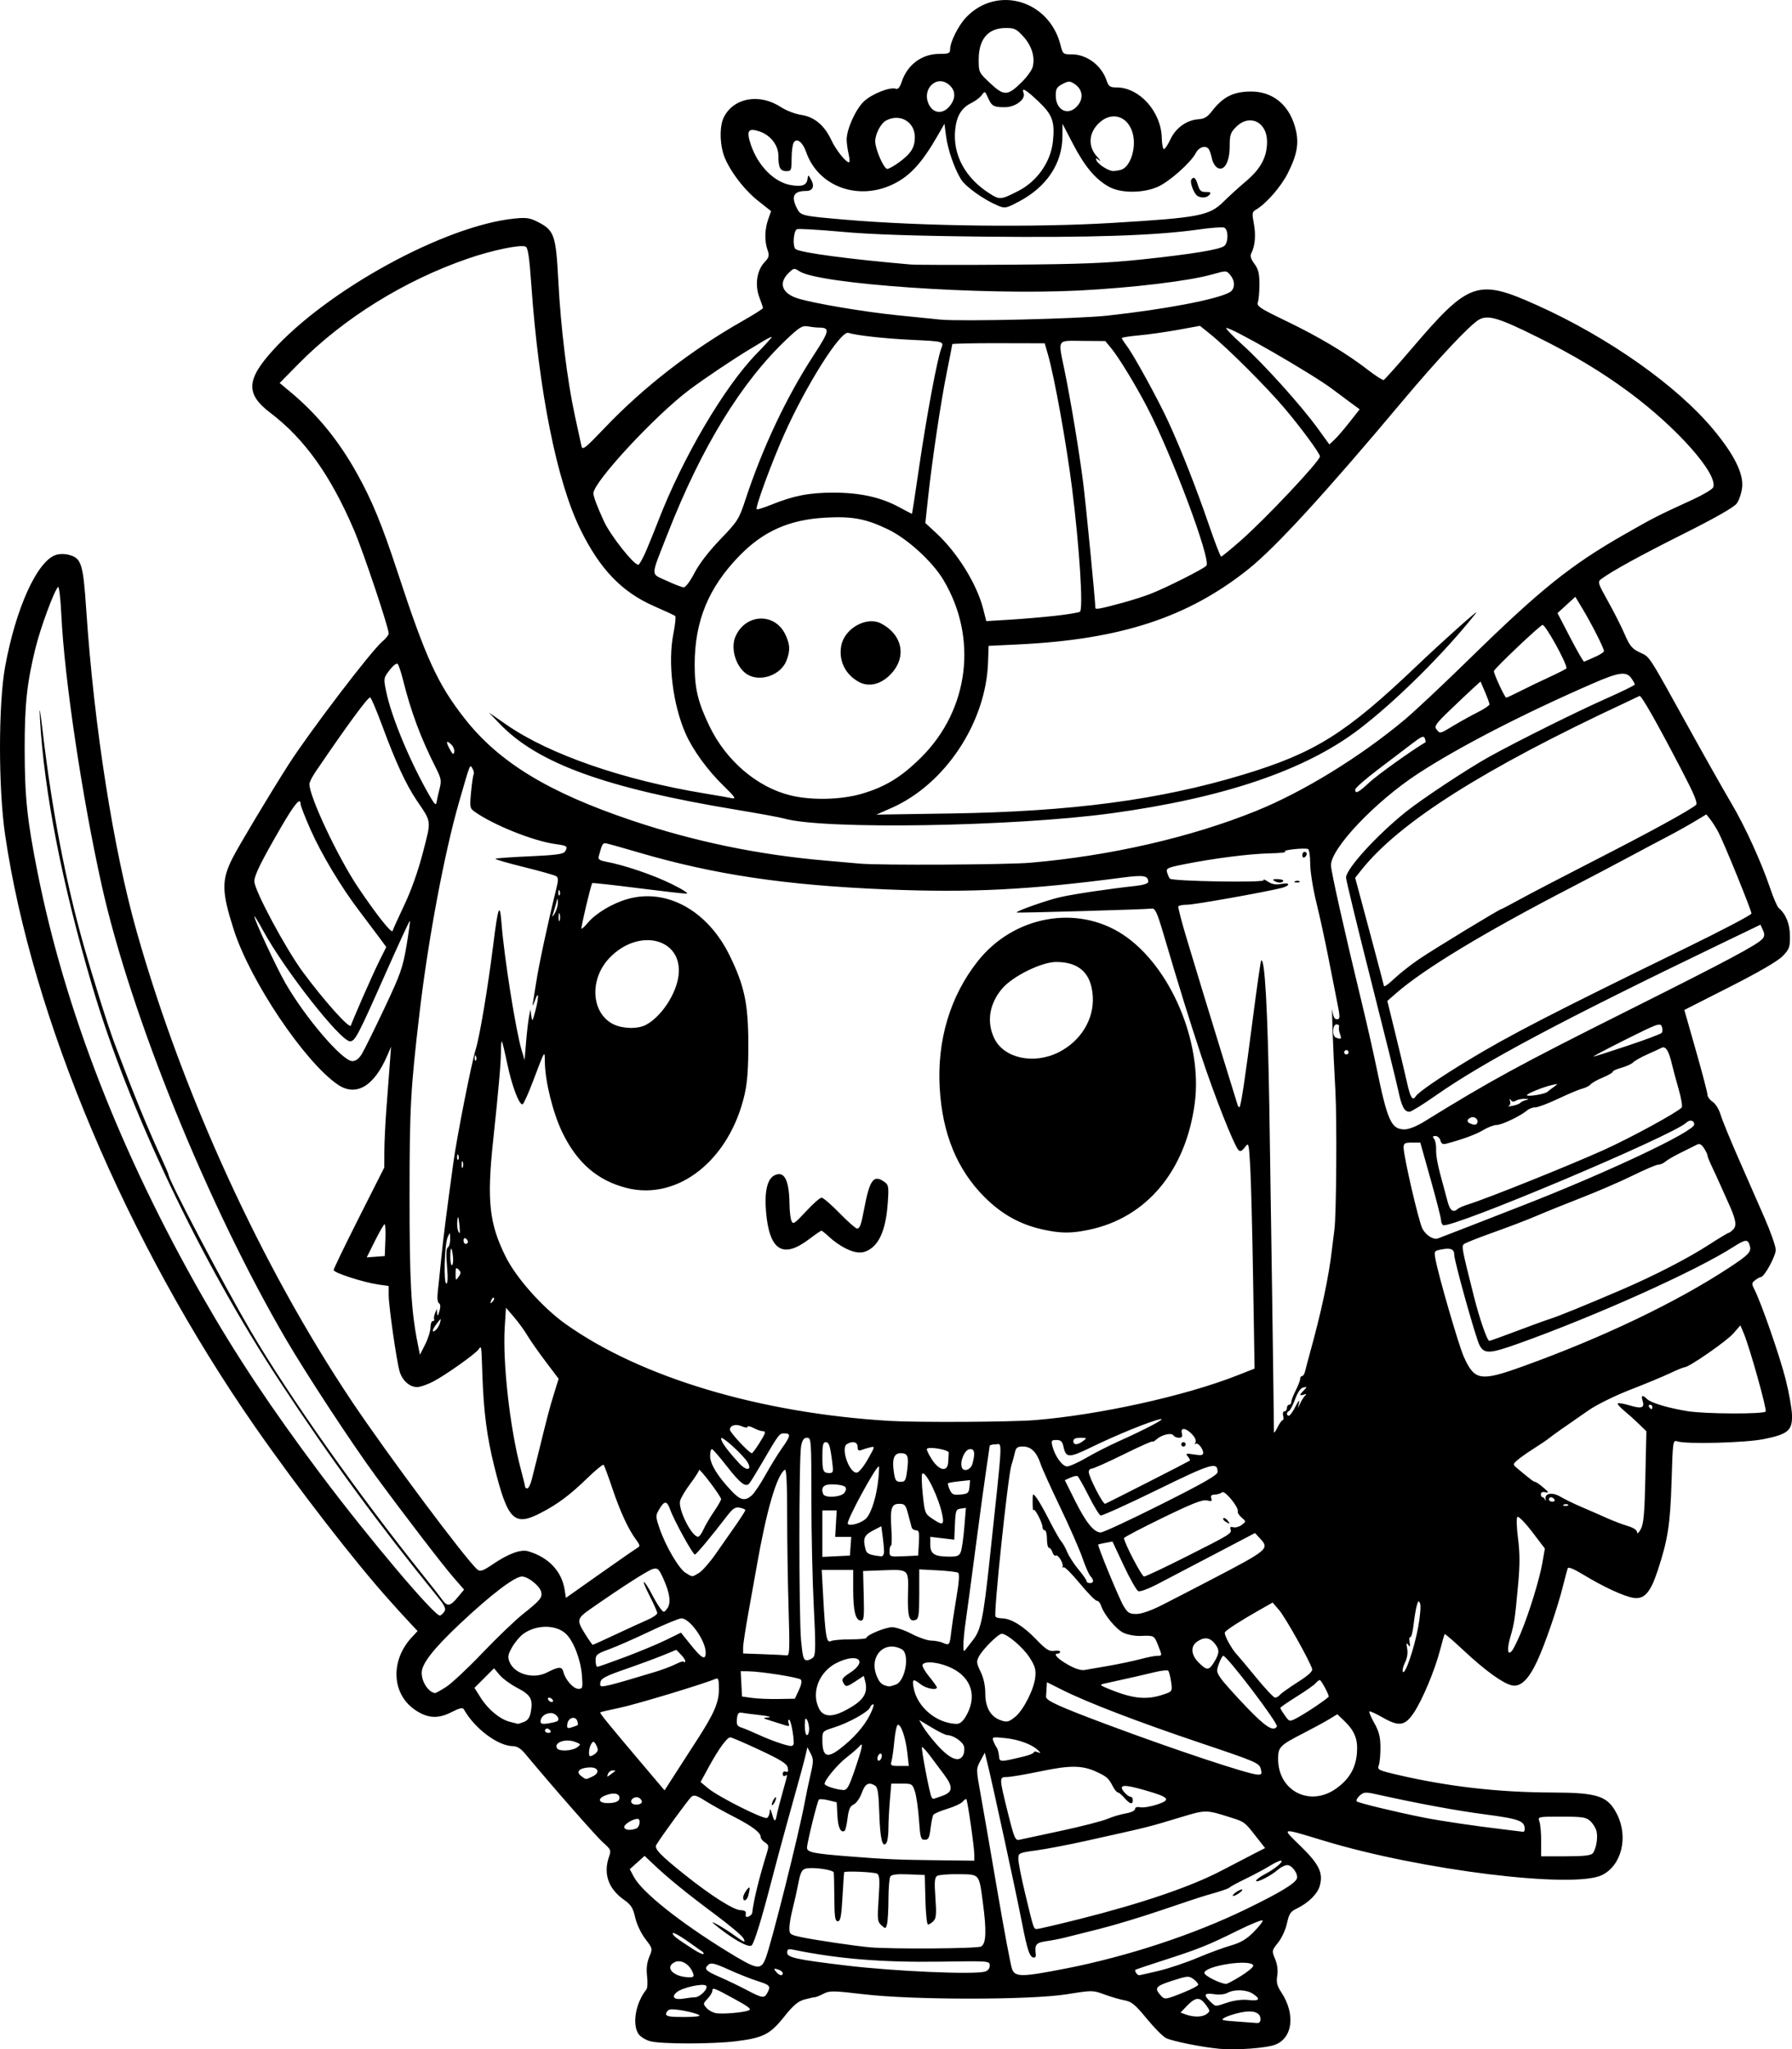 <?xml version="1.0" encoding="UTF-8" standalone="no"?>
<!-- Created with Inkscape (http://www.inkscape.org/) -->

<svg
   width="215.355mm"
   height="246.14mm"
   viewBox="0 0 215.355 246.14"
   version="1.1"
   id="svg1"
   xml:space="preserve"
   xmlns="http://www.w3.org/2000/svg"
   xmlns:svg="http://www.w3.org/2000/svg"><defs
     id="defs1"><clipPath
       clipPathUnits="userSpaceOnUse"
       id="clipPath3"><path
         id="path3"
         style="fill:#ff0000;fill-opacity:1;fill-rule:nonzero;stroke:none;stroke-width:0.265"
         d="M 117.464,-9.186 V 177.167 H 291.495 V -9.186 Z M 147.334,111.931 c 4.149,-0.092 4.552,4.357 -0.092,5.084 -1.195,0.187 -2.39,0.381 -3.57,0.655 -1.902,0.431 -3.801,0.869 -5.685,1.373 -4.843,1.295 -6.431,-3.457 -1.602,-4.804 2.039,-0.569 4.104,-1.04 6.168,-1.508 1.289,-0.299 2.595,-0.512 3.902,-0.719 0.31,-0.049 0.603,-0.075 0.88,-0.081 z" /></clipPath><clipPath
       clipPathUnits="userSpaceOnUse"
       id="clipPath29"><path
         id="path30"
         style="fill:#ff0000;fill-opacity:1;fill-rule:nonzero;stroke:none;stroke-width:0.265"
         d="M -43.23,-9.228 V 216.918 H 174.315 V -9.228 Z M 64.459,27.799 c 2.205,0.075 3.149,2.778 0.337,5.093 -1.015,0.835 -0.499,0.393 -1.541,1.333 -0.051,0.05 -0.1,0.101 -0.15,0.151 0.22,0.811 0.125,1.873 -0.521,3.116 -0.875,1.685 -1.749,3.37 -2.654,5.039 -0.978,1.836 -1.883,3.712 -2.891,5.53 -2.43,4.385 -6.499,1.653 -4.214,-2.809 0.315,-0.616 0.638,-1.229 0.953,-1.845 -0.007,-0.023 -0.015,-0.043 -0.022,-0.066 -0.595,-2.008 -0.069,-3.784 0.689,-5.659 1.274,-2.682 3.164,-4.982 5.254,-7.063 1.251,-1.138 0.627,-0.597 1.868,-1.628 0.964,-0.801 1.889,-1.157 2.675,-1.191 0.074,-0.003 0.146,-0.004 0.217,-0.001 z M 107.156,139.452 v 5.3e-4 h 1.332 c 3.185,0 4.318,2.034 3.452,3.522 1.261,1.236 0.77,3.284 -1.765,3.911 -0.549,0.616 -1.49,1.105 -2.851,1.261 -0.137,0.016 -0.274,0.031 -0.411,0.047 -2.651,0.305 -4.055,-0.978 -4.036,-2.332 -0.348,-0.335 -0.565,-0.745 -0.622,-1.186 -3.343,-0.946 -2.812,-4.861 1.596,-4.861 h 0.989 c 0.119,0 0.233,0.004 0.346,0.009 0.539,-0.217 1.168,-0.371 1.971,-0.371 z" /></clipPath><clipPath
       clipPathUnits="userSpaceOnUse"
       id="clipPath48"><path
         id="path49"
         style="fill:#ff0000;fill-opacity:1;fill-rule:nonzero;stroke:none;stroke-width:0.265"
         d="M 41.091,5.534 V 221.556 H 225.286 V 5.534 Z M 200.736,27.814 c 1.729,0.019 2.649,1.415 2.086,2.936 0.034,0.916 -0.448,2.032 -1.673,3.09 -1.147,0.992 -0.564,0.491 -1.752,1.502 -1.464,1.224 -2.914,2.469 -4.415,3.646 -1.776,1.393 -3.3,1.325 -4.092,0.54 -1.314,0.839 -2.65,1.642 -3.984,2.446 -4.294,2.588 -6.806,-1.809 -2.513,-4.397 1.384,-0.834 2.777,-1.656 4.133,-2.538 2.022,-1.284 4.052,-2.554 5.996,-3.956 1.191,-0.886 2.419,-1.714 3.69,-2.479 0.94,-0.565 1.799,-0.798 2.523,-0.79 z m -20.135,16.378 c 1.024,0.015 1.877,0.8 2.033,2.11 0.718,0.616 1.17,1.82 0.937,3.569 -0.199,1.498 -0.825,2.882 -1.489,4.224 -0.631,1.325 -1.475,2.521 -2.325,3.71 -0.383,0.58 -0.187,0.283 -0.588,0.891 -1.639,2.485 -3.795,2.512 -4.699,1.247 -2.336,3.06 -5.919,0.908 -3.888,-3.193 0.881,-1.779 1.751,-3.563 2.632,-5.343 0.834,-1.685 1.981,-2.401 2.971,-2.401 0.144,-8e-6 0.278,0.034 0.414,0.063 0.316,-0.73 0.627,-1.462 0.929,-2.198 0.772,-1.885 2.007,-2.694 3.073,-2.678 z" /></clipPath><clipPath
       clipPathUnits="userSpaceOnUse"
       id="clipPath83"><path
         id="path84"
         style="fill:#ff0000;fill-opacity:1;fill-rule:nonzero;stroke:none;stroke-width:0.265"
         d="M 132.474,-7.02 V 208.971 H 400.13 V -7.02 Z M 255.342,107.773 c 0.047,-0.001 0.095,-5.3e-4 0.143,0.002 1.045,0.054 2.19,0.946 2.813,2.886 0.307,0.956 0.456,1.952 0.58,2.946 0.105,0.896 0.146,1.798 0.173,2.7 0.049,0.457 0.091,0.915 0.134,1.373 0.032,0.334 -0.006,0.606 -0.033,0.887 0.917,0.087 1.972,0.687 2.893,1.982 0.57,0.801 1.075,1.645 1.573,2.491 0.431,0.671 0.926,1.295 1.376,1.954 0.093,0.157 0.186,0.314 0.279,0.471 1.353,2.285 0.702,4.101 -0.559,4.645 -1.02,0.911 -2.908,0.691 -4.385,-1.562 -0.239,-0.365 -0.478,-0.73 -0.729,-1.087 -0.216,-0.336 -0.388,-0.695 -0.574,-1.046 0.608,2.159 -0.889,3.607 -2.71,3.036 -0.616,0.275 -1.361,0.46 -2.342,0.399 -1.467,-0.091 -2.933,-0.193 -4.399,-0.296 -1.796,-0.111 -3.597,-0.198 -5.398,-0.193 -5.014,0.015 -5.014,-5.049 0,-5.065 1.903,-0.006 3.807,0.088 5.707,0.203 0.635,0.044 1.271,0.085 1.906,0.128 -2.172,-2.84 -4.36,-5.667 -6.601,-8.453 -2.161,-2.685 -1.065,-5.119 0.858,-5.113 0.628,0.002 1.345,0.277 2.066,0.876 0.364,-0.695 0.988,-1.1 1.69,-1.132 0.505,-0.023 1.05,0.149 1.567,0.543 0.093,-0.019 0.178,-0.065 0.274,-0.07 0.594,-0.032 1.239,0.203 1.815,0.734 -0.664,-2.602 0.469,-4.21 1.884,-4.241 z m 0.768,13.726 c -0.032,0.104 -0.068,0.203 -0.109,0.298 0.124,0.163 0.249,0.325 0.373,0.488 -0.098,-0.264 -0.22,-0.535 -0.254,-0.779 -0.004,-0.001 -0.007,-0.005 -0.01,-0.006 z m 30.329,39.335 h 0.777 c 5.014,0 5.014,5.065 0,5.065 h -0.777 c -5.014,0 -5.014,-5.065 0,-5.065 z" /></clipPath><clipPath
       clipPathUnits="userSpaceOnUse"
       id="clipPath102"><path
         id="path103"
         style="fill:#ff0000;fill-opacity:1;fill-rule:nonzero;stroke:none;stroke-width:0.265"
         d="M 245.095,-91.085 V 149.538 H 484.247 V -91.085 Z M 386.76,31.187 h 1.65 c 5.014,0 5.014,5.065 0,5.065 h -1.65 c -5.014,0 -5.014,-5.065 0,-5.065 z M 278.242,82.629 c 1.018,-0.028 2.247,0.632 3.228,2.236 0.354,0.578 0.768,1.115 1.156,1.669 -0.179,-0.355 -0.185,-0.572 0.174,-0.552 0.231,0.012 0.612,0.121 1.194,0.353 1.53,0.608 2.705,1.776 3.919,2.845 1.817,1.6 0.342,0.262 2.186,1.957 3.604,3.312 0.416,6.943 -3.167,3.954 -0.796,1.298 -2.871,1.492 -4.73,-0.776 -1.836,-2.239 -3.672,-4.499 -5.159,-6.99 -1.607,-2.69 -0.498,-4.649 1.199,-4.696 z m 48.669,29.818 c 0.832,-0.023 1.844,0.352 2.893,1.294 1.313,1.18 2.463,2.509 3.553,3.893 0.661,0.847 0.337,0.434 0.973,1.24 1.192,1.511 1.339,2.902 0.893,3.822 -0.016,1.86 -2.198,3.006 -4.869,1.014 -1.747,-1.303 -3.553,-2.525 -5.469,-3.568 -3.578,-1.948 -3.294,-5.278 -0.617,-5.341 0.191,-0.004 0.416,0.041 0.631,0.072 -0.168,-1.358 0.693,-2.391 2.01,-2.427 z" /></clipPath><clipPath
       clipPathUnits="userSpaceOnUse"
       id="clipPath113"><path
         id="path114"
         style="fill:#ff0000;fill-opacity:1;fill-rule:nonzero;stroke:none;stroke-width:0.265"
         d="m 157.066,-116.178 v 259.561 h 295.043 v -259.561 z M 393.264,24.766 c 0.581,0.011 1.242,0.145 1.968,0.439 0.12,0.049 0.24,0.098 0.36,0.146 4.647,1.882 2.736,6.584 -1.907,4.692 -0.149,-0.061 -0.299,-0.122 -0.449,-0.182 -3.917,-1.596 -3.112,-5.153 0.027,-5.095 z M 342.535,35.836 c 1.181,-0.021 2.405,1.064 2.649,3.402 0.172,1.646 0.305,3.295 0.421,4.946 0.065,0.913 0.111,1.827 0.156,2.741 0.246,5.008 -4.813,5.256 -5.059,0.248 -0.043,-0.879 -0.087,-1.758 -0.149,-2.635 -0.107,-1.53 -0.233,-3.058 -0.382,-4.584 -0.259,-2.651 1.026,-4.095 2.365,-4.118 z m -33.149,10.457 c 3.772,0.034 4.177,4.206 -0.279,5.096 -2.779,0.555 -5.597,1.027 -8.441,1.011 -5.014,-0.028 -5.014,-5.084 0,-5.064 2.507,0.01 4.994,-0.417 7.443,-0.913 0.461,-0.093 0.887,-0.134 1.277,-0.13 z" /></clipPath><clipPath
       clipPathUnits="userSpaceOnUse"
       id="clipPath120"><path
         id="path121"
         style="fill:#ff0000;fill-opacity:1;fill-rule:nonzero;stroke:none;stroke-width:0.265"
         d="M 344.491,-224.742 V 93.74 H 637.437 V -224.742 Z m 57.98,209.9 c 0.18,0.019 0.442,0.736 1.12,2.612 1.049,2.901 1.048,6.019 1.03,9.064 0.014,1.384 -0.104,2.763 -0.22,4.14 -0.594,7.065 -7.742,6.459 -7.137,-0.606 0.102,-1.192 0.212,-2.384 0.194,-3.582 0.01,-1.333 0.012,-2.65 -0.1,-3.98 -0.028,-0.332 -0.067,-0.662 -0.101,-0.994 -0.05,-0.273 -0.127,-0.542 -0.151,-0.819 -0.002,-0.026 0.051,-0.015 0.077,-0.022 v 5.291e-4 c 4.911,-1.36 4.827,-5.865 5.286,-5.815 z m 133.457,6.23 c 1.673,0.041 3.331,1.648 3.508,4.967 0.11,2.057 0.326,4.101 0.649,6.136 0.19,1.182 0.086,0.629 0.301,1.658 1.455,6.94 -5.614,8.389 -7.016,1.438 -0.27,-1.337 -0.151,-0.677 -0.36,-1.978 -0.342,-2.169 -0.587,-4.348 -0.701,-6.541 -0.194,-3.762 1.722,-5.726 3.618,-5.679 z" /></clipPath><clipPath
       clipPathUnits="userSpaceOnUse"
       id="clipPath135"><path
         id="path136"
         style="fill:#ff0000;fill-opacity:1;fill-rule:nonzero;stroke:none;stroke-width:0.265"
         d="M 477.204,-278.281 V 24.964 H 771.33 V -278.281 Z m 210.631,135.235 c 0.649,0.035 1.758,0.625 3.629,1.812 2.196,1.392 3.007,3.98 3.718,6.326 2.056,6.786 -4.882,8.854 -6.864,2.046 -0.027,-0.092 -0.73,-2.143 -0.731,-2.214 -7.9e-4,-0.063 0.207,0.09 0.187,0.03 -0.102,-0.312 -0.801,-0.228 -0.785,-0.595 0.214,-4.87 -0.582,-7.482 0.845,-7.405 z m -130.474,16.82 c 0.913,0.03 1.975,0.321 3.143,0.957 2.784,1.515 5.891,2.183 8.941,2.926 0.049,0.011 0.098,0.023 0.147,0.034 0.394,-0.233 0.868,-0.356 1.405,-0.343 0.586,0.014 1.246,0.191 1.956,0.556 0.817,-0.371 1.604,-0.614 2.297,-0.621 2.818,-0.029 4.295,2.613 2.367,5.305 3.089,4.801 -0.884,8.357 -4.597,5.381 -3.035,3.455 -7.309,1.009 -5.866,-3.51 -3.376,-0.823 -6.775,-1.657 -9.854,-3.322 -5.068,-2.74 -3.897,-7.494 0.06,-7.363 z" /></clipPath><clipPath
       clipPathUnits="userSpaceOnUse"
       id="clipPath194"><path
         id="path195"
         style="fill:#ff0000;fill-opacity:1;fill-rule:nonzero;stroke:none;stroke-width:0.265"
         d="M 586.953,-316.373 V -43.138 H 818.308 V -316.373 Z m 53.828,72.49 c 5.334,0.125 5.822,6.026 -0.496,7.199 -2.322,0.431 -4.653,0.82 -7,1.081 -7.047,0.783 -7.758,-6.323 -0.713,-7.127 2.146,-0.245 4.278,-0.598 6.401,-0.995 0.653,-0.122 1.257,-0.171 1.809,-0.158 z m 77.852,114.108 c 5.866,-0.176 6.487,6.105 -0.071,7.191 -0.65,0.108 -1.301,0.219 -1.95,0.334 -0.186,1.569 -1.657,3.152 -4.701,3.588 -1.375,0.197 -2.749,0.395 -4.116,0.642 -5.881,1.061 -7.651,-3.737 -3.89,-6.031 -0.444,-1.629 0.751,-3.612 4.075,-4.515 1.142,-0.31 2.302,-0.545 3.459,-0.789 0.65,-0.137 1.253,-0.199 1.805,-0.199 0.723,5.3e-4 1.355,0.112 1.9,0.302 0.75,-0.132 1.499,-0.273 2.248,-0.398 0.437,-0.073 0.851,-0.113 1.242,-0.125 z m -47.002,6.364 c 0.357,0.005 0.666,0.064 0.98,0.115 0.233,-0.014 0.459,-0.02 0.676,-0.017 5.137,0.085 6.028,4.924 1.742,6.653 -0.279,1.554 -1.868,3.015 -4.953,3.209 -1.326,0.083 -2.653,0.193 -3.983,0.181 -6.214,-0.058 -6.913,-5.512 -2.233,-6.827 0.301,-1.446 1.792,-2.735 4.474,-2.882 1.038,-0.211 0.525,-0.119 1.763,-0.315 0.547,-0.087 1.058,-0.124 1.532,-0.117 z m 99.073,6.165 c 0.899,0.004 1.966,0.251 3.169,0.818 2.023,0.953 3.732,2.451 5.497,3.8 0.855,0.653 1.413,1.334 1.839,2.011 0.19,0.084 0.377,0.171 0.568,0.253 0.084,0.036 0.127,0.087 0.208,0.124 0.489,0.022 1.013,0.09 1.575,0.215 1.253,0.28 2.423,0.79 3.569,1.351 4.569,2.236 4.099,6.224 1.184,7.095 -0.846,1.196 -2.706,1.953 -5.421,1.429 -0.562,-0.108 -1.188,-0.184 -1.733,-0.328 -1.776,-0.47 -3.097,-1.215 -3.97,-2.048 -0.964,0.147 -2.141,0.029 -3.489,-0.469 -0.123,-0.045 -0.246,-0.09 -0.368,-0.136 -3.715,-1.372 -4.651,-4.083 -3.594,-5.79 -0.64,-0.869 -0.889,-1.776 -0.757,-2.584 -2.495,-2.691 -1.481,-5.754 1.723,-5.739 z m -62.233,1.085 c 4.846,0.175 5.452,5.705 -0.564,7.221 -1.726,0.435 -3.461,0.814 -5.211,1.139 -6.971,1.294 -8.371,-5.705 -1.405,-7.023 1.627,-0.308 3.245,-0.645 4.849,-1.058 0.858,-0.221 1.637,-0.305 2.33,-0.28 z m -33.08,3.914 h 1.593 c 7.09,0 7.09,7.162 0,7.162 h -1.593 c -7.09,0 -7.09,-7.162 0,-7.162 z m 63.159,22.509 c 0.183,-0.003 0.366,-0.002 0.549,0.001 7.089,0.128 7.089,7.3 0,7.162 -1.22,-0.024 -2.435,0.137 -3.646,0.261 -7.053,0.722 -7.782,-6.406 -0.728,-7.125 1.272,-0.13 2.546,-0.281 3.825,-0.3 z" /></clipPath><clipPath
       clipPathUnits="userSpaceOnUse"
       id="clipPath198"><path
         id="path198"
         style="fill:#ff0000;fill-opacity:1;fill-rule:nonzero;stroke:none;stroke-width:0.265"
         d="m 554.032,-616.471 v 310.772 H 874.629 V -616.471 Z m 150.945,162.122 c 5.869,-0.061 6.366,6.229 -0.211,7.188 -4.826,0.703 -2.391,0.328 -7.302,1.126 -4.89,0.876 -9.753,2.076 -14.71,2.484 -7.066,0.582 -7.042,-6.332 0,-7.162 4.519,-0.533 8.968,-1.568 13.446,-2.371 5.065,-0.823 2.554,-0.436 7.532,-1.163 0.439,-0.064 0.854,-0.096 1.245,-0.1 z" /></clipPath><clipPath
       clipPathUnits="userSpaceOnUse"
       id="clipPath220"><path
         id="path221"
         style="fill:#ff0000;fill-opacity:1;fill-rule:nonzero;stroke:none;stroke-width:0.265"
         d="M 393.398,-651.944 V -304.562 h 319.202 v -347.382 z m 253.474,152.846 c 0.975,-0.028 1.955,0.539 2.718,1.606 0.253,-0.065 0.514,-0.096 0.778,-0.086 1.688,0.068 3.497,1.686 3.977,4.975 0.842,5.781 2.199,11.472 3.517,17.159 0.235,1.012 0.242,1.87 0.153,2.642 0.629,1.273 1.166,2.595 1.687,3.905 0.159,0.441 0.317,0.881 0.476,1.322 2.401,6.672 -4.362,9.094 -6.743,2.415 -0.113,-0.317 -0.226,-0.634 -0.339,-0.951 0.025,0.303 0.013,0.328 0.061,0.933 0.573,7.067 -6.576,7.642 -7.139,0.574 -0.092,-1.152 -0.088,-1.408 -0.115,-1.756 -0.912,-0.594 -1.773,-1.65 -2.395,-3.244 -0.409,-1.048 -0.805,-2.103 -1.282,-3.123 -1.879,-4.014 -0.199,-6.824 2.104,-6.821 0.415,5.3e-4 0.851,0.095 1.29,0.288 2.2e-4,-0.159 -0.004,-0.317 -0.004,-0.475 2.6e-4,-0.376 0.025,-0.727 0.063,-1.063 -0.74,-4.137 -1.426,-8.284 -1.979,-12.451 -0.496,-3.734 1.269,-5.791 3.173,-5.846 z m 19.151,17.42 c 1.492,0.032 3.161,1.245 4.111,3.964 0.812,2.325 1.342,4.731 1.842,7.138 1.441,6.942 -5.581,8.396 -7.014,1.452 -0.427,-2.069 -0.873,-4.14 -1.559,-6.142 -1.365,-3.983 0.44,-6.458 2.621,-6.412 z" /></clipPath><clipPath
       clipPathUnits="userSpaceOnUse"
       id="clipPath323"><path
         id="path324"
         style="fill:#ff0000;fill-opacity:1;fill-rule:nonzero;stroke:none;stroke-width:0.265"
         d="m 515.643,-800.924 v 283.048 c 1.969,0.455 3.921,0.98 5.869,1.518 0.752,-0.41 1.765,-0.662 3.051,-0.654 0.207,0 0.421,0.009 0.642,0.024 0.307,0.021 0.612,0.06 0.918,0.093 -3.058,-2.226 -2.445,-5.811 2.073,-5.804 0.384,0 0.796,0.027 1.236,0.083 1.633,0.207 2.23,0.236 3.923,0.685 7.728,2.049 15.198,5.065 22.638,7.95 6.351,2.397 12.408,5.456 18.45,8.527 4.516,2.296 4.145,6.211 1.26,7.086 h 142.148 c -3.64,-2.857 -7.374,-5.606 -11.353,-7.976 -4.95,-2.947 -3.981,-7.702 -0.128,-7.519 0.889,0.042 1.932,0.347 3.091,0.998 4.772,2.68 9.169,5.987 13.46,9.37 l 2.8,2.314 c 1.122,0.927 1.816,1.896 2.171,2.813 h 76.1 c -1.674,-6.323 -3.432,-12.623 -5.282,-18.897 -0.11,1.471 -0.198,2.944 -0.28,4.416 -0.394,7.079 -7.547,6.68 -7.151,-0.399 0.205,-3.67 0.423,-7.347 0.995,-10.982 0.465,-2.848 0.925,-5.704 1.655,-8.498 -3.097,-9.827 -6.259,-19.634 -9.667,-29.357 -1.466,-4.182 0.519,-6.903 2.794,-6.726 1.365,0.107 2.835,1.257 3.726,3.762 2.01,5.643 3.888,11.333 5.756,17.026 -0.788,-4.204 -1.484,-8.425 -2.013,-12.674 -0.437,-3.518 1.123,-5.455 2.903,-5.633 1.78,-0.178 3.78,1.403 4.224,4.92 0.413,3.278 0.928,6.539 1.505,9.788 0.251,-1.388 0.999,-2.303 1.932,-2.684 -0.077,-0.389 -0.143,-0.78 -0.221,-1.169 -0.597,-2.982 0.369,-4.861 1.772,-5.508 -0.549,-2.099 -1.048,-4.209 -1.374,-6.353 -0.566,-3.724 1.13,-5.644 3.031,-5.58 1.678,0.057 3.515,1.66 4.102,4.931 0.206,1.148 0.462,2.285 0.735,3.419 0.332,-1.812 1.405,-2.974 2.716,-3.096 1.557,-0.145 3.333,1.07 4.206,4.046 0.086,0.293 0.167,0.588 0.258,0.88 0.605,-2.301 2.095,-3.454 3.538,-3.454 1.567,-3e-5 3.075,1.357 3.326,4.072 0.496,-0.388 1.04,-0.655 1.633,-0.655 1.743,1.3e-4 3.615,1.692 3.984,5.046 v -243.199 z m 285.962,83.177 c 1.344,-0.017 2.482,0.86 2.851,2.339 0.108,-0.016 0.219,-0.068 0.325,-0.073 0.074,-0.003 0.148,-0.004 0.221,-0.002 v -5.3e-4 c 2.26,0.06 3.918,2.709 2.094,6.595 -0.374,0.797 -0.748,1.595 -1.122,2.392 -1.85,3.891 -3.617,7.822 -5.542,11.676 -1.342,2.685 -3.211,3.546 -4.712,3.25 -1.583,3.559 -4.21,4.164 -5.768,2.878 -0.94,1.041 -2.177,1.349 -3.269,0.89 -2.381,2.167 -4.82,1.727 -5.722,-0.038 -1.751,-0.909 -2.319,-3.574 0.141,-6.573 0.93,-1.134 1.778,-2.336 2.644,-3.519 0.466,-0.637 0.904,-1.293 1.362,-1.936 0.1,-0.299 0.199,-0.599 0.295,-0.9 0.375,-1.289 0.991,-2.487 1.417,-3.756 0.452,-1.29 1.021,-2.529 1.621,-3.756 0.273,-0.622 0.52,-1.256 0.763,-1.89 1.033,-2.689 2.751,-3.859 4.257,-3.858 0.167,2e-4 0.331,0.02 0.492,0.049 0.718,-0.552 1.467,-0.828 2.167,-0.853 0.034,-10e-4 0.067,0.004 0.101,0.004 0.492,-0.192 0.978,-0.313 1.433,-0.291 0.034,0.002 0.062,0.02 0.096,0.023 1.154,-1.83 2.595,-2.635 3.857,-2.651 z m -34.448,83.209 c 2.38,0.088 3.996,2.931 1.769,6.762 -0.205,0.353 -0.411,0.707 -0.617,1.06 -0.791,1.593 -1.494,3.221 -1.967,4.94 -1.884,6.835 -8.457,6.072 -7.107,-0.888 0.491,-2.533 1.521,-4.913 2.65,-7.218 0.276,-0.486 0.552,-0.971 0.828,-1.457 1.313,-2.312 3.016,-3.251 4.444,-3.199 z m 3.14,59.734 c 0.964,-0.039 2.151,0.255 3.51,1.003 1.769,0.973 3.422,2.138 5.139,3.199 6.031,3.728 2.258,9.825 -3.769,6.091 -1.44,-0.893 -2.861,-1.816 -4.278,-2.745 -4.632,-3.037 -4.043,-7.409 -0.601,-7.547 z m 56.247,30.714 c -0.127,3.358 -0.253,6.717 -0.381,10.075 0.35,1.947 0.717,3.891 1.064,5.839 -0.18,-5.307 -0.404,-10.612 -0.683,-15.914 z m -280.205,34.079 c 0.615,0.276 1.124,0.507 1.916,0.858 8.577,4.104 4.329,2.034 12.748,6.212 0.483,0.24 0.904,0.5 1.28,0.772 3.19,1.261 6.383,2.517 9.564,3.801 h 1.218 c -0.585,-0.141 -1.209,-0.367 -1.868,-0.702 -5.826,-2.966 -11.665,-5.923 -17.793,-8.233 -2.345,-0.91 -4.707,-1.807 -7.065,-2.707 z m -30.695,2.274 v 9.368 h 8.184 c -3.19,-1.734 -2.46,-5.881 2.982,-6.359 0.152,-0.013 0.305,-0.01 0.457,-0.022 -3.608,-1.024 -8.17,-2.261 -11.623,-2.988 z" /></clipPath><clipPath
       clipPathUnits="userSpaceOnUse"
       id="clipPath358"><path
         id="path359"
         style="fill:#ff0000;fill-opacity:1;fill-rule:nonzero;stroke:none;stroke-width:0.265"
         d="m 832.162,-950.671 -219.816,5.2e-4 v 210.74 c 0.687,0.089 1.374,0.183 2.058,0.288 4.709,0.59 9.416,1.215 14.064,2.179 1.393,0.343 2.652,0.629 4.021,1.056 0.177,0.055 0.347,0.128 0.521,0.191 3.416,-0.131 6.833,-0.235 10.25,-0.332 5.907,-0.163 11.816,-0.25 17.725,-0.251 5.909,-2.6e-4 11.817,0.086 17.723,0.27 3.929,0.146 7.853,0.38 11.776,0.649 5.002,0.343 4.655,5.397 -0.347,5.053 -3.859,-0.265 -7.721,-0.496 -11.587,-0.64 -0.776,-0.024 -1.553,-0.033 -2.329,-0.054 4.49,0.595 4.086,5.266 -0.75,4.969 -0.668,-0.041 -1.337,-0.082 -2.005,-0.123 -4.257,-0.232 -8.518,-0.423 -12.773,-0.698 3.352,0.696 6.748,1.107 10.159,1.416 4.075,0.439 8.145,0.912 12.217,1.366 4.292,0.427 8.585,0.831 12.881,1.213 4.887,0.446 9.788,0.731 14.695,0.825 5.431,0.078 10.861,0.122 16.292,0.007 4.764,-0.076 9.528,-0.177 14.285,-0.457 4.667,-0.248 9.343,-0.439 13.978,-1.072 4.192,-0.593 8.357,-1.345 12.446,-2.461 3.403,-0.881 6.798,-1.788 10.171,-2.776 1.776,-0.536 3.553,-1.065 5.329,-1.598 -8.296,1.341 -16.579,2.754 -24.803,4.49 -2.413,0.5 -4.598,0.986 -7.018,1.371 -2.18,0.347 -4.46,0.668 -6.631,0.097 -4.849,-1.275 -3.469,-5.791 1.455,-4.851 1.469,0.281 3.047,-0.026 4.496,-0.265 2.43,-0.401 4.207,-0.801 6.67,-1.312 13.822,-2.919 27.804,-4.96 41.745,-7.206 3.074,-1.727 6.115,-3.51 9.021,-5.511 0.877,-0.604 1.722,-1.254 2.583,-1.882 4.849,-4.127 8.642,-9.272 12.036,-14.615 0.873,-1.418 1.674,-2.876 2.459,-4.343 0.266,-4.557 0.505,-9.116 0.5,-13.683 -0.001,-1.962 0.016,-3.924 -0.003,-5.886 -0.006,-0.592 -0.025,-1.183 -0.037,-1.775 -0.165,-0.528 -0.321,-1.06 -0.488,-1.586 -1.48,-4.358 -2.961,-8.773 -5.234,-12.796 -1.542,-2.728 -0.553,-4.876 1.035,-5.053 0.952,-0.106 2.12,0.497 3.087,2.109 0.379,0.632 0.698,1.295 1.038,1.947 -0.063,-2.454 1.141,-3.683 2.393,-3.683 1.265,5e-5 2.576,1.253 2.672,3.758 0.095,2.465 0.177,4.93 0.279,7.394 0.41,0.445 0.78,1.067 1.058,1.91 0.328,0.996 0.432,1.194 0.588,2.403 0.042,0.331 0.079,0.733 0.116,1.128 z m -2.262,195.551 c -0.468,0.492 -0.915,1.003 -1.371,1.506 0.612,0.011 1.127,0.183 1.512,0.476 0.008,-0.253 0.018,-0.506 0.026,-0.759 0.009,-0.322 0.008,-0.771 0.018,-1.132 -0.063,-0.021 -0.122,-0.063 -0.184,-0.091 z m 0.018,5.565 c -0.347,0.375 -0.791,0.738 -1.366,1.066 -3.721,2.125 -7.429,4.273 -11.133,6.429 1.919,-0.44 3.834,-0.902 5.737,-1.409 2.857,-0.761 4.709,-1.336 6.62,-1.962 0.049,-1.375 0.093,-2.75 0.141,-4.124 z m -0.327,9.504 c -1.469,0.46 -3,0.908 -5.231,1.501 -6.589,1.752 -13.282,3.07 -20,4.221 -0.179,0.095 -0.357,0.193 -0.536,0.288 -0.244,0.132 -0.499,0.242 -0.743,0.372 -2.965,1.742 -5.931,3.484 -8.898,5.222 -4.065,2.412 -8.093,4.768 -12.103,7.264 -0.863,0.537 -1.714,1.092 -2.563,1.651 h 52.645 v -3.815 c -1.468,0.459 -3.166,-0.821 -3.026,-3.773 0.205,-4.308 0.313,-8.62 0.455,-12.93 z m -217.245,5.245 v 15.274 h 70.414 c -0.064,-0.006 -0.128,-0.012 -0.192,-0.018 -4.086,-0.455 -8.17,-0.93 -12.258,-1.37 -3.828,-0.338 -7.638,-0.804 -11.394,-1.625 -3.646,-0.918 -7.262,-1.95 -10.895,-2.918 -3.828,-0.844 -7.512,-2.137 -11.09,-3.721 -1.325,-0.578 -2.657,-1.145 -4.006,-1.669 -0.441,-0.079 -0.881,-0.158 -1.322,-0.235 -2.252,0.092 -4.503,0.194 -6.754,0.321 -2.648,0.15 -4.021,-1.187 -4,-2.523 -2.402,-0.495 -4.806,-0.977 -7.229,-1.348 -0.425,-0.053 -0.849,-0.115 -1.274,-0.168 z m 156.679,13.145 c -0.037,0.01 -0.073,0.021 -0.11,0.03 -3.338,0.91 -6.733,1.548 -10.144,2.099 h 6.524 c 0.033,-0.019 0.065,-0.037 0.098,-0.056 1.211,-0.69 2.422,-1.381 3.632,-2.073 z" /></clipPath><clipPath
       clipPathUnits="userSpaceOnUse"
       id="clipPath393"><path
         id="path394"
         style="fill:#ff0000;fill-opacity:1;fill-rule:nonzero;stroke:none;stroke-width:0.265"
         d="m 601.826,-975.892 v 251.336 h 51.451 c -0.453,-0.099 -0.904,-0.205 -1.352,-0.326 -1.181,-0.292 -2.361,-0.603 -3.494,-1.05 -0.815,-0.342 -1.643,-0.656 -2.454,-1.008 -0.83,-0.37 -1.656,-0.753 -2.535,-0.995 -1.341,-0.468 -2.67,-0.973 -4.05,-1.319 -1.101,-0.272 -2.215,-0.498 -3.34,-0.646 -4.816,-0.631 -4.996,-5.097 -0.454,-5.08 0.147,5.3e-4 0.298,0.005 0.454,0.015 1.536,0.1 3.05,0.429 4.543,0.791 1.538,0.38 3.022,0.936 4.515,1.457 1.013,0.288 1.972,0.724 2.932,1.152 0.774,0.331 1.558,0.635 2.336,0.957 0.848,0.321 1.728,0.547 2.608,0.764 0.346,-0.246 0.756,-0.473 1.242,-0.669 1.35,-0.543 2.681,-1.13 4.036,-1.662 1.563,-0.652 3.174,-1.17 4.812,-1.594 0.724,-0.182 1.459,-0.312 2.195,-0.438 0.309,-0.053 0.602,-0.083 0.878,-0.093 4.147,-0.146 4.607,4.302 -0.027,5.085 -0.599,0.101 -1.198,0.206 -1.788,0.351 -0.378,0.096 -0.753,0.2 -1.127,0.31 3.155,0.302 4.026,2.612 2.693,3.997 h 12.778 c 0.274,-0.819 0.996,-1.671 2.28,-2.339 3.49,-1.816 7.3,-2.838 11.096,-3.803 0.55,-0.769 1.669,-1.356 3.359,-1.372 0.586,-0.006 1.173,-0.007 1.759,-0.003 0.281,0.002 0.562,0.011 0.843,0.015 3.545,-0.759 7.104,-1.452 10.698,-1.933 1.343,-0.176 2.696,-0.288 4.048,-0.288 0.811,-1.5e-4 1.623,0.04 2.432,0.13 1.312,0.146 1.752,0.273 3.046,0.547 1.388,0.415 3.879,0.717 4.987,1.704 0.469,0.418 1.065,0.847 1.186,1.463 0.032,0.161 -0.019,0.326 -0.017,0.488 3.987,1.078 3.131,5.443 -1.524,4.851 -0.187,-0.024 -0.374,-0.045 -0.561,-0.069 0.013,0.205 0.023,0.384 0.037,0.608 h 39.294 c -0.022,-0.068 -0.045,-0.133 -0.066,-0.203 -0.809,-2.805 -1.121,-3.764 -1.801,-6.609 -0.5,-2.092 -0.85,-4.201 -1.284,-6.305 -0.034,-0.166 -0.085,-0.328 -0.128,-0.492 -0.749,-2.881 0.57,-4.665 2.058,-4.631 0.777,0.018 1.595,0.54 2.194,1.65 0.38,-0.409 0.86,-0.642 1.365,-0.669 0.507,-0.027 1.034,0.178 1.512,0.585 -0.091,-2.208 1.046,-3.57 2.294,-3.486 0.901,0.061 1.858,0.872 2.447,2.657 0.13,0.394 0.271,0.784 0.39,1.182 0.688,2.294 1.261,4.625 1.923,6.926 0.478,1.663 0.752,2.504 1.014,3.361 0.571,0.921 1.144,1.842 1.712,2.765 0.79,1.285 0.95,2.421 0.719,3.269 h 59.366 V -975.892 Z m 180.872,244.813 c 0.91,-0.015 1.803,0.136 2.693,0.298 4.933,0.897 3.971,5.971 -0.943,4.976 -0.553,-0.112 -1.106,-0.213 -1.673,-0.21 -0.786,0.009 -1.581,0.029 -2.338,0.264 -4.789,1.483 -6.364,-3.236 -1.602,-4.805 1.248,-0.411 2.559,-0.5 3.863,-0.523 z m -84.238,4.087 c -1.4,0.305 -2.801,0.608 -4.195,0.938 -1.853,0.466 -3.718,0.931 -5.547,1.498 h 21.896 c 0.015,-0.11 0.024,-0.207 0.044,-0.331 -0.089,-0.165 -0.165,-0.313 -0.239,-0.459 -0.329,-0.046 -0.66,-0.087 -0.989,-0.137 -1.211,-0.182 -2.077,-0.619 -2.628,-1.164 -2.779,-0.163 -5.56,-0.299 -8.343,-0.345 z" /></clipPath><clipPath
       clipPathUnits="userSpaceOnUse"
       id="clipPath404"><path
         id="path405"
         style="fill:#ff0000;fill-opacity:1;fill-rule:nonzero;stroke:none;stroke-width:0.265"
         d="m 623.006,-1077.529 v 245.514 h 223.531 v -245.514 z m 161.47,120.344 c 1.352,0.029 2.589,1.471 2.2,4.106 -0.28,1.897 -0.607,3.811 -1.385,5.578 -2.021,4.588 -6.288,2.43 -4.53,-2.265 0.487,-1.301 0.706,-2.676 0.903,-4.044 0.336,-2.326 1.618,-3.401 2.811,-3.375 z m -13.226,14.737 v 5.3e-4 c 1.106,0.026 1.967,0.886 2.012,2.209 0.508,-0.278 1.006,-0.398 1.459,-0.383 1.818,0.06 2.907,2.265 0.957,4.914 -1.233,1.676 -2.549,3.731 -4.353,4.842 -0.279,0.172 -0.596,0.274 -0.893,0.411 -0.964,0.443 -1.361,0.524 -1.436,0.368 -1.472,1.414 -3.365,0.678 -3.474,-2.743 -0.087,-2.731 1.244,-5.171 2.615,-7.437 0.892,-1.475 1.992,-2.129 2.946,-2.179 0.057,-0.003 0.113,-0.004 0.169,-0.003 z m -0.562,8.551 c -0.043,0.17 -0.103,0.334 -0.134,0.508 -0.057,0.323 -0.158,0.577 -0.239,0.862 0.229,-0.467 0.389,-0.943 0.373,-1.371 z" /></clipPath><clipPath
       clipPathUnits="userSpaceOnUse"
       id="clipPath419"><path
         id="path420"
         style="fill:#ff0000;fill-opacity:1;fill-rule:nonzero;stroke:none;stroke-width:0.265"
         d="m 544.333,-1151.061 v 250.297 h 258.057 v -250.297 z m 123.179,58.095 c 4.15,0.01 4.447,4.468 -0.213,5.081 -0.171,0.023 -0.343,0.045 -0.514,0.068 -1.107,0.172 -2.198,0.406 -3.259,0.771 -1.2,0.412 -2.385,0.876 -3.534,1.415 -1.005,0.523 -1.981,1.102 -3.021,1.556 -4.594,2.009 -6.564,-2.591 -1.995,-4.654 0.917,-0.414 1.784,-0.928 2.675,-1.393 1.366,-0.662 2.787,-1.214 4.22,-1.712 1.343,-0.464 2.727,-0.766 4.127,-0.988 0.211,-0.028 0.421,-0.056 0.632,-0.085 0.311,-0.042 0.604,-0.061 0.881,-0.06 z m 26.646,5.202 c 0.277,0 0.571,0.023 0.881,0.066 0.815,0.115 1.637,0.169 2.459,0.213 0.552,0.046 1.1,0.122 1.65,0.192 4.973,0.638 4.328,5.662 -0.645,5.024 -0.425,-0.055 -0.851,-0.112 -1.277,-0.159 -0.97,-0.053 -1.941,-0.119 -2.903,-0.256 -4.653,-0.662 -4.316,-5.103 -0.165,-5.08 z m 96.111,13.346 c 1.124,-0.053 2.11,0.862 2.229,2.447 1.174,0.427 1.975,2.014 1.253,4.378 -0.684,2.237 -1.391,4.467 -2.077,6.703 -0.136,0.423 -0.271,0.846 -0.407,1.269 -0.982,3.056 -3.31,3.517 -4.457,2.203 -1.512,0.116 -2.886,-1.44 -2.16,-4.273 l 0.384,-1.5 c 0.752,-2.796 1.525,-5.588 2.402,-8.347 0.617,-1.941 1.776,-2.829 2.833,-2.879 z" /></clipPath><clipPath
       clipPathUnits="userSpaceOnUse"
       id="clipPath442"><path
         id="path443"
         style="fill:#ff0000;fill-opacity:1;fill-rule:nonzero;stroke:none;stroke-width:0.265"
         d="m 628.364,-1485.649 v 167.403 c 0.552,-1.82 1.065,-3.652 1.503,-5.504 0.765,-3.235 2.682,-4.835 4.363,-4.905 1.904,-0.08 3.504,1.804 2.775,5.5 -0.89,4.514 -2.336,8.892 -3.843,13.245 1.367,-1.395 2.715,-2.809 3.978,-4.29 0.222,-0.26 0.407,-0.55 0.611,-0.825 1.45,-1.959 3.116,-2.83 4.513,-2.894 0.688,-0.032 1.308,0.136 1.807,0.462 0.589,-0.289 1.171,-0.481 1.712,-0.507 2.089,-0.1 3.568,1.651 2.835,4.256 0.588,-0.305 1.169,-0.455 1.709,-0.455 2.133,-10e-5 3.607,2.211 2.513,5.228 0.032,0.197 0.06,0.399 0.082,0.608 0.211,2.057 0.296,4.119 0.248,6.185 -0.18,3.249 -0.684,6.462 -1.405,9.631 -0.477,2.694 -1.858,4.981 -3.461,7.141 -1.666,2.152 -3.789,3.711 -6.238,4.844 -2.059,0.832 -4.27,1.112 -6.464,1.318 -0.985,0.081 -1.974,0.12 -2.961,0.171 -1.93,0.1 -3.358,-0.361 -4.276,-1.089 v 119.527 h 234.436 v -325.051 z" /></clipPath><clipPath
       clipPathUnits="userSpaceOnUse"
       id="clipPath457"><path
         id="path458"
         style="fill:#ff0000;fill-opacity:1;fill-rule:nonzero;stroke:none;stroke-width:0.265"
         d="m 446.914,-1524.284 v 342.501 h 266.276 v -342.501 z m 127.551,35.656 v 5e-4 c 2.323,0.079 3.595,3.246 1.343,7.318 -0.989,1.788 -1.52,3.819 -2.045,5.783 -0.628,2.019 -0.685,4.036 -0.397,6.103 0.267,1.704 1.058,3.252 1.786,4.796 0.871,1.825 1.627,3.708 2.705,5.424 0.825,1.325 1.912,2.438 3.008,3.536 1.446,1.354 2.93,2.667 4.35,4.048 5.082,4.944 0.064,10.088 -5.002,5.127 -0.179,-0.175 -0.369,-0.34 -0.55,-0.513 0.577,1.757 -0.002,3.196 -1.141,3.9 4.425,1.932 3.889,6.071 0.34,6.746 -0.939,0.669 -2.357,1.063 -4.233,0.914 -1.525,-0.121 -3.049,-0.252 -4.577,-0.332 -5.17,-0.269 -6.566,-4.11 -4.185,-6.056 0.11,-1.597 1.596,-3.071 4.4,-3.142 0.391,-0.01 0.807,0.01 1.248,0.055 0.446,0.049 0.888,0.117 1.327,0.197 -0.033,-0.034 -0.066,-0.05 -0.099,-0.085 -1.31,-1.387 -2.64,-2.757 -3.832,-4.249 -2.075,-2.811 -3.51,-5.503 -4.188,-8.968 -0.294,-1.607 -0.421,-2.038 -0.516,-3.706 -0.124,-2.19 0.115,-4.39 0.139,-6.579 0.131,-2.636 0.245,-5.291 0.766,-7.885 0.46,-2.291 1.498,-3.641 2.642,-4.174 0.618,-1.954 1.343,-3.87 2.552,-5.525 1.438,-1.968 2.943,-2.774 4.159,-2.733 z" /></clipPath><clipPath
       clipPathUnits="userSpaceOnUse"
       id="clipPath464"><path
         id="path465"
         style="fill:#ff0000;fill-opacity:1;fill-rule:nonzero;stroke:none;stroke-width:0.265"
         d="m 615.142,-1578.472 v 208.383 h 212.084 v -208.383 z m 135.094,126.529 c 4.149,0.092 4.352,4.559 -0.319,5.076 -0.766,0.085 -1.532,0.151 -2.3,0.211 -0.192,0.888 -0.901,1.842 -2.317,2.579 -2.155,1.121 -4.268,2.36 -6.534,3.242 -4.673,1.817 -6.223,-2.86 -1.601,-4.804 1.492,-0.628 2.922,-1.397 4.352,-2.163 -0.936,-1.407 0.02,-3.449 3.137,-3.709 1.568,-0.131 3.137,-0.211 4.701,-0.388 0.311,-0.035 0.606,-0.049 0.882,-0.043 z" /></clipPath><clipPath
       clipPathUnits="userSpaceOnUse"
       id="clipPath484"><path
         id="path485"
         style="fill:#ff0000;fill-opacity:1;fill-rule:nonzero;stroke:none;stroke-width:0.265"
         d="m 514.637,-1610.992 v 264.107 h 257.819 v -264.107 z m 78.39,137.466 v 5e-4 h 4.453 c 2.589,0.034 5.171,0.202 7.754,0.366 1.954,0.132 3.911,0.221 5.868,0.277 1.623,0.038 3.242,0.186 4.863,0.276 1.264,0.069 2.53,0.106 3.796,0.132 0.472,0.01 0.945,0.015 1.417,0.02 0.037,5e-4 0.061,0.013 0.097,0.014 h 2.03 c 5.014,0 5.014,5.065 0,5.065 h -4.525 -2.428 c 1.609,1.424 0.675,4.061 -2.92,4.173 -1.508,0.047 -3.016,0.096 -4.525,0.136 -2.379,0.048 -4.758,0.03 -7.137,0.032 -4.367,0 -4.928,-3.835 -1.688,-4.83 -0.723,-0.102 -1.348,-0.283 -1.815,-0.559 -0.263,-0.01 -0.525,-0.034 -0.788,-0.038 h -4.453 c -5.014,0 -5.014,-5.064 0,-5.064 z m 69.426,0.362 c 4.964,-0.016 9.925,0.21 14.884,0.398 5.947,0.229 3.022,0.116 8.774,0.338 5.01,0.193 4.816,5.253 -0.194,5.061 -0.561,-0.022 -0.444,-0.017 -0.856,-0.033 -0.222,1.142 -1.482,2.172 -3.768,2.13 -4.061,-0.075 -8.128,-0.047 -12.183,-0.281 -2.355,-0.136 -3.475,-1.313 -3.483,-2.495 -1.058,-0.016 -2.115,-0.056 -3.173,-0.053 -5.014,0.015 -5.014,-5.048 0,-5.064 z" /></clipPath><clipPath
       clipPathUnits="userSpaceOnUse"
       id="clipPath491"><path
         id="path492"
         style="fill:#ff0000;fill-opacity:1;fill-rule:nonzero;stroke:none;stroke-width:0.265"
         d="m 705.389,-1628.697 v 230.851 h 201.083 v -230.851 z m 49.743,39.034 c 2.837,0.056 3.564,3.409 -0.126,5.135 -0.286,0.134 -0.571,0.267 -0.856,0.401 -0.948,0.463 -1.901,0.917 -2.815,1.442 0.206,0.95 -0.163,2.205 -1.435,3.448 -1.307,1.276 -0.659,0.627 -1.942,1.948 -1.547,1.652 -2.961,3.429 -4.584,5.006 -3.596,3.494 -6.677,-0.239 -3.242,-3.891 1.407,-1.495 2.725,-3.071 4.126,-4.573 0.79,-0.815 0.989,-0.996 1.204,-1.21 -0.568,-1.069 -0.185,-2.743 1.76,-4.115 1.471,-1.039 3.093,-1.819 4.706,-2.607 0.31,-0.145 0.621,-0.291 0.931,-0.436 0.851,-0.399 1.618,-0.562 2.273,-0.549 z" /></clipPath></defs><g
     id="layer1"
     transform="translate(-699.649,1654.012)"><path
       style="fill:#000000"
       d="m 846.106,-1407.94 c -2.075,-0.193 -5.623,-0.911 -6.341,-1.282 -0.38,-0.197 -1.427,-1.254 -2.327,-2.351 -1.363,-1.661 -1.803,-2.023 -2.636,-2.174 -0.55,-0.1 -1.638,-0.417 -2.418,-0.705 -1.401,-0.517 -1.456,-0.518 -4.498,-0.031 -4.384,0.702 -18.433,0.705 -24.379,0.01 -3.753,-0.441 -4.168,-0.447 -4.895,-0.066 -0.437,0.229 -0.913,0.418 -1.058,0.42 -0.146,0 -0.71,0.127 -1.255,0.278 -0.754,0.209 -1.334,0.705 -2.43,2.08 -1.673,2.097 -2.495,2.516 -5.744,2.923 -2.822,0.354 -9.065,0.353 -10.34,-7e-4 -0.541,-0.15 -1.167,-0.533 -1.389,-0.851 -0.817,-1.166 -0.362,-3.766 0.94,-5.374 0.126,-0.156 0.16,-0.872 0.075,-1.591 -0.106,-0.898 -0.024,-1.621 0.262,-2.306 0.415,-0.994 0.413,-1.004 -0.479,-2.172 -0.516,-0.676 -1.03,-1.766 -1.212,-2.57 -0.261,-1.155 -0.494,-1.521 -1.348,-2.124 -1.879,-1.325 -2.506,-3.135 -1.795,-5.174 0.268,-0.77 0.223,-0.878 -0.707,-1.693 -0.807,-0.708 -6.136,-6.779 -9.419,-10.731 -0.467,-0.562 -0.946,-0.855 -1.398,-0.855 -1.804,0 -4.63,-2.111 -5.926,-4.426 -0.135,-0.24 -0.523,-0.15 -1.498,0.35 -1.626,0.834 -2.929,0.735 -4.445,-0.337 -2.736,-1.933 -2.882,-5.893 -0.319,-8.652 l 0.708,-0.762 -0.879,-0.933 c -0.483,-0.513 -1.057,-1.135 -1.276,-1.383 -0.218,-0.248 -0.763,-0.854 -1.209,-1.348 -4.027,-4.45 -11.103,-13.582 -16.175,-20.874 -15.441,-22.198 -26.796,-49.074 -30.032,-71.082 -0.82,-5.573 -0.82,-15.716 -4e-4,-20.205 1.283,-7.027 3.835,-12.658 6.083,-13.422 0.42,-0.143 1.079,-0.149 1.579,-0.016 1.512,0.402 1.715,1.051 2.091,6.657 0.935,13.958 3.259,28.746 6.077,38.668 5.553,19.556 15.008,40.174 25.842,56.356 4.272,6.38 13.789,19.121 15.09,20.201 0.338,0.281 0.659,0.165 1.946,-0.705 1.789,-1.208 3.267,-1.747 4.117,-1.503 2.465,0.709 4.074,2.402 4.421,4.653 l 0.147,0.951 4.101,-2.893 c 2.256,-1.591 4.279,-2.992 4.496,-3.114 0.338,-0.189 0.314,-0.33 -0.167,-0.981 -0.94,-1.271 -1.923,-3.401 -2.859,-6.189 -0.489,-1.459 -0.957,-2.72 -1.04,-2.802 -0.083,-0.082 -0.957,0.632 -1.944,1.588 -2.109,2.044 -3.555,3.125 -5.589,4.18 -3.223,1.672 -3.982,0.919 -5.602,-5.56 -0.887,-3.548 -1.278,-6.544 -1.435,-11.001 -0.134,-3.796 -0.092,-3.531 -0.487,-3.036 -0.48,0.601 -3.874,3.003 -5.365,3.797 -0.717,0.381 -1.613,0.694 -1.992,0.694 -0.907,0 -1.789,-0.793 -2.106,-1.893 -0.368,-1.276 -1.307,-7.831 -1.308,-9.137 l -0.001,-1.108 -1.257,-0.181 c -1.799,-0.26 -5.358,-1.412 -5.358,-1.735 0,-0.15 1.369,-2.983 3.043,-6.296 l 3.043,-6.022 0.008,-1.961 c 0.004,-1.079 0.117,-3.39 0.251,-5.136 0.133,-1.746 0.313,-4.128 0.399,-5.292 l 0.156,-2.117 -0.454,1.058 c -1.591,3.706 -3.758,4.979 -5.945,3.491 -3.977,-2.705 -10.517,-12.428 -12.492,-18.572 -1.478,-4.597 -1.503,-5.976 -0.157,-8.641 0.723,-1.433 4.566,-7.844 6.712,-11.2 2.491,-3.895 9.941,-13.67 11.269,-14.788 0.431,-0.362 0.783,-0.805 0.783,-0.983 0,-0.717 -3.035,-9.768 -4.153,-12.386 -2.821,-6.606 -5.96,-11.004 -10.084,-14.128 -2.961,-2.244 -2.884,-3.972 0.335,-7.515 6.631,-7.3 20.673,-14.958 28.983,-15.806 1.488,-0.152 1.88,-0.093 2.904,0.435 1.91,0.985 2.116,1.589 2.399,7.038 0.292,5.628 1.073,11.99 1.988,16.195 0.364,1.673 0.722,3.317 0.795,3.651 0.118,0.543 0.425,0.302 2.836,-2.226 4.636,-4.862 10.378,-9.307 16.528,-12.796 1.346,-0.764 2.447,-1.46 2.447,-1.548 0,-0.088 -0.193,-0.665 -0.429,-1.282 -0.56,-1.466 -0.314,-3.218 0.589,-4.192 0.582,-0.628 0.63,-0.817 0.384,-1.52 -0.371,-1.064 -0.336,-2.486 0.09,-3.679 l 0.346,-0.97 -1.615,-1.28 c -1.794,-1.423 -3.687,-4.026 -4.161,-5.724 -0.423,-1.513 -0.377,-3.369 0.107,-4.304 1.205,-2.329 4.277,-2.864 6.844,-1.19 0.633,0.413 1.722,0.832 2.419,0.932 1.57,0.225 2.817,1.255 3.624,2.993 0.558,1.203 1.749,2.709 2.141,2.709 0.103,0 0.084,-0.447 -0.043,-0.992 -0.127,-0.546 -0.233,-1.315 -0.237,-1.71 -0.011,-1.238 1.052,-3.622 2.044,-4.585 0.95,-0.923 3.189,-1.813 3.885,-1.546 0.237,0.091 0.47,-0.188 0.675,-0.812 0.689,-2.086 2.429,-3.38 4.548,-3.38 1.126,0 1.278,-0.067 1.283,-0.565 0.009,-0.889 1.002,-2.862 1.927,-3.829 3.722,-3.89 9.975,-2.053 11.339,3.33 0.277,1.095 0.313,1.125 1.378,1.125 1.777,0 3.537,1.32 4.148,3.108 0.255,0.748 0.413,0.86 1.21,0.86 2.751,0 5.361,2.915 5.432,6.067 0.017,0.738 0.133,1.341 0.259,1.341 0.126,0 0.479,-0.533 0.786,-1.186 0.641,-1.363 1.967,-2.312 3.35,-2.396 0.703,-0.043 1.09,-0.271 1.613,-0.949 1.332,-1.73 2.559,-2.361 4.643,-2.385 2.601,-0.031 4.564,1.506 5.342,4.181 0.547,1.881 0.342,3.254 -0.834,5.605 -0.834,1.667 -2.657,3.744 -3.893,4.436 -0.405,0.227 -0.43,0.433 -0.202,1.637 0.26,1.371 0.15,2.677 -0.3,3.558 -0.169,0.332 -0.066,0.692 0.368,1.278 0.475,0.643 0.604,1.164 0.604,2.449 0,0.898 -0.086,1.87 -0.191,2.161 -0.169,0.469 0.222,0.728 3.44,2.279 3.944,1.9 7.182,3.836 9.798,5.858 0.918,0.71 1.767,1.253 1.886,1.207 0.119,-0.046 1.641,-1.75 3.382,-3.787 6.898,-8.072 7.896,-8.414 15.089,-5.175 8.53,3.841 16.732,9.618 21.117,14.874 2.524,3.025 3.675,5.334 3.487,6.997 -0.076,0.673 -0.367,1.538 -0.647,1.921 -0.332,0.454 -2.534,1.712 -6.317,3.608 -5.285,2.648 -8.718,4.532 -9.977,5.475 -0.444,0.333 -0.394,0.498 0.816,2.657 0.71,1.266 1.613,3.05 2.008,3.964 0.61,1.414 0.883,1.742 1.829,2.192 1.245,0.593 0.869,0.01 6.064,9.393 1.893,3.42 4.097,7.319 4.898,8.666 1.645,2.767 3.632,7.109 4.692,10.252 0.393,1.164 0.855,2.236 1.028,2.381 0.866,0.73 1.342,1.911 1.353,3.358 0.011,1.359 -0.075,1.596 -0.881,2.427 -0.571,0.59 -2.856,1.918 -6.352,3.692 l -5.46,2.771 1.386,4.856 c 0.762,2.671 1.388,5.061 1.391,5.313 0.003,0.251 0.284,0.64 0.626,0.864 0.345,0.226 0.767,0.905 0.95,1.528 0.181,0.616 1.141,2.966 2.133,5.222 0.992,2.256 2.41,5.488 3.151,7.183 0.741,1.695 1.348,3.428 1.348,3.851 0,0.744 -1.365,3.245 -1.78,3.262 -0.112,0 -0.421,0.173 -0.686,0.374 -0.437,0.332 -0.446,0.435 -0.097,1.116 0.819,1.596 3.056,8.031 3.757,10.805 0.404,1.601 0.748,3.549 0.763,4.33 0.035,1.815 -0.495,2.257 -3.412,2.845 -2.186,0.44 -9.275,0.627 -10.35,0.272 -0.554,-0.183 -0.562,-0.129 -0.712,4.783 -0.158,5.186 -0.448,7.043 -1.682,10.773 -0.868,2.624 -1.608,3.446 -2.913,3.234 -1.152,-0.187 -3.605,-1.322 -5.985,-2.768 -1.179,-0.717 -1.835,-0.983 -1.907,-0.772 -0.06,0.177 -0.303,1.095 -0.541,2.041 -0.685,2.732 -2.187,7.097 -3.145,9.143 -1.022,2.182 -1.99,3.099 -3.027,2.866 -1.076,-0.242 -3.217,-1.787 -5.716,-4.125 -1.252,-1.171 -2.311,-2.085 -2.353,-2.03 -0.042,0.055 -0.295,0.933 -0.562,1.952 -0.636,2.429 -2.117,5.959 -3.148,7.5 -1.059,1.584 -1.773,1.69 -3.751,0.559 -0.807,-0.462 -1.522,-0.786 -1.589,-0.72 -0.066,0.066 0.204,0.701 0.601,1.411 0.557,0.996 0.724,1.654 0.731,2.885 0.006,0.877 -0.084,1.851 -0.198,2.165 -0.196,0.535 -0.063,0.605 2.13,1.12 6.131,1.439 12.186,2.137 18.716,2.156 5.507,0.016 6.684,0.414 7.796,2.635 1.375,2.745 0.518,6.152 -1.833,7.286 -3.446,1.663 -21.689,-0.585 -33.329,-4.107 -5.375,-1.627 -5.224,-1.659 -2.881,0.623 2.24,2.182 2.737,3.212 2.304,4.78 -0.267,0.967 -1.392,2.069 -2.795,2.738 -0.717,0.342 -0.901,0.624 -1.142,1.754 -0.16,0.75 -0.633,1.776 -1.066,2.317 -0.768,0.957 -0.773,0.985 -0.361,1.971 0.27,0.647 0.361,1.355 0.257,2.006 -0.128,0.801 -0.028,1.21 0.491,1.998 1.7,2.586 1.382,5.441 -0.698,6.273 -1.07,0.428 -4.733,0.698 -6.827,0.502 z m 5.027,-3.542 c 0,-0.829 -0.903,-1.128 -2.418,-0.803 -0.73,0.157 -1.585,0.433 -1.901,0.614 -0.507,0.29 -0.339,0.345 1.406,0.461 1.09,0.073 2.191,0.155 2.447,0.182 0.3,0.032 0.466,-0.13 0.466,-0.454 z m -67.469,-0.499 c -0.645,-0.367 -3.123,-0.82 -3.563,-0.651 -0.223,0.086 -0.406,0.322 -0.406,0.524 0,0.286 0.49,0.367 2.183,0.36 1.343,0 2.03,-0.095 1.786,-0.234 z m 60.974,-0.113 c 0.468,-0.342 0.464,-0.386 -0.108,-1.159 -0.699,-0.945 -1.218,-0.898 -2.277,0.208 l -0.731,0.763 0.585,0.217 c 0.973,0.36 2.015,0.348 2.53,-0.028 z m -55.036,-0.436 c 0.412,-0.147 0.065,-0.429 -1.747,-1.416 -2.448,-1.335 -2.604,-1.389 -2.604,-0.918 0,0.172 -0.258,0.588 -0.573,0.923 -0.55,0.585 -0.554,0.63 -0.105,1.127 0.257,0.284 0.783,0.561 1.168,0.614 0.854,0.119 3.157,-0.078 3.86,-0.33 z m 57.588,-0.962 c 0.806,-0.264 1.774,-0.379 2.497,-0.297 1.323,0.149 1.504,-0.108 0.526,-0.748 -0.774,-0.507 -2.213,-0.559 -3.052,-0.11 -0.355,0.19 -1.011,0.253 -1.62,0.156 -1.164,-0.186 -1.303,0.091 -0.444,0.891 0.693,0.645 0.486,0.634 2.092,0.109 z m -64.038,-0.625 c 0.632,0 1.668,-1.07 1.35,-1.388 -0.339,-0.339 -2.903,0.235 -3.543,0.793 -0.667,0.582 -0.279,0.939 0.821,0.757 0.527,-0.087 1.144,-0.16 1.372,-0.162 z m 58.905,-0.652 c 0.834,-0.34 1.547,-0.719 1.584,-0.844 0.037,-0.125 -0.21,-0.427 -0.548,-0.673 -0.583,-0.423 -0.716,-0.414 -2.571,0.183 -2.015,0.648 -2.187,0.874 -1.362,1.789 0.457,0.507 0.578,0.488 2.897,-0.455 z m -50.2,0.138 c 0.445,-0.832 0.344,-0.957 -1.17,-1.434 -0.794,-0.25 -2.356,-0.871 -3.47,-1.378 -1.574,-0.717 -2.107,-0.855 -2.392,-0.619 -0.626,0.52 -0.42,0.76 1.287,1.501 0.909,0.394 2.368,1.094 3.241,1.555 1.9,1.003 2.148,1.041 2.504,0.376 z m 56.929,-2.044 c 0.863,-0.533 1.526,-1.098 1.474,-1.257 -0.271,-0.825 -5.874,0.032 -5.874,0.899 0,0.324 1.869,1.265 2.606,1.312 0.124,0.01 0.931,-0.421 1.794,-0.954 z m -65.832,-0.288 c -0.404,-1.134 -1.467,-1.767 -2.266,-1.349 -1.18,0.618 -0.109,1.738 1.711,1.791 0.576,0.017 0.686,-0.072 0.554,-0.442 z m 10.765,-0.038 c 0,-0.13 -0.188,-0.308 -0.419,-0.397 -0.647,-0.248 -0.733,-0.195 -0.375,0.236 0.365,0.44 0.794,0.527 0.794,0.161 z m 34.035,-0.573 c 7.417,-1.456 15.356,-4.071 21.66,-7.135 4.003,-1.945 5.854,-3.058 6.084,-3.657 0.204,-0.532 -0.574,-1.628 -1.155,-1.628 -0.265,0 -0.769,0.25 -1.118,0.555 -0.842,0.735 -2.62,1.637 -2.62,1.329 0,-0.134 0.483,-0.495 1.073,-0.803 1.223,-0.637 2.36,-1.611 1.882,-1.611 -0.176,0 -0.764,0.279 -1.307,0.62 -0.543,0.341 -1.82,1.026 -2.839,1.521 -1.019,0.496 -1.912,0.974 -1.984,1.062 -0.128,0.156 -0.972,0.442 -2.91,0.989 -0.509,0.144 -2.872,0.926 -5.251,1.739 -2.379,0.813 -5.772,1.838 -7.541,2.277 -1.769,0.439 -3.633,0.907 -4.142,1.039 -0.509,0.132 -1.492,0.322 -2.183,0.421 -1.266,0.182 -1.437,0.402 -1.277,1.642 0.024,0.182 -0.067,0.331 -0.201,0.331 -0.528,0 -0.803,-0.804 -1.496,-4.366 -0.688,-3.538 -3.556,-16.751 -4.15,-19.119 l -0.283,-1.127 -0.525,0.979 c -0.524,0.978 -0.524,0.982 0.028,4.037 0.304,1.682 1.213,6.928 2.022,11.658 0.808,4.729 1.599,8.926 1.756,9.327 0.382,0.968 1.182,0.958 6.476,-0.082 z m 20.353,-9.104 c 0.282,-0.214 0.633,-0.388 0.778,-0.388 0.146,0 0.034,0.175 -0.249,0.388 -0.282,0.214 -0.633,0.389 -0.778,0.389 -0.146,0 -0.034,-0.175 0.249,-0.389 z m -9.201,9.384 c 1.206,-0.289 3.289,-0.989 4.63,-1.555 1.341,-0.566 3.149,-1.233 4.019,-1.482 1.17,-0.335 1.875,-0.746 2.712,-1.583 0.622,-0.622 1.131,-1.26 1.131,-1.417 0,-0.157 -1.334,0.374 -2.965,1.181 -3.616,1.79 -4.713,2.23 -8.941,3.589 -1.819,0.585 -3.349,1.101 -3.4,1.147 -0.134,0.123 0.223,0.649 0.439,0.647 0.101,-10e-4 1.169,-0.238 2.375,-0.527 z m -20.911,0.098 c 0.381,-0.102 0.595,-0.362 0.596,-0.724 2.6e-4,-0.562 -0.025,-0.564 -5.887,-0.475 -7.002,0.106 -12.345,-0.327 -17.727,-1.437 -0.593,-0.122 -0.728,-0.056 -0.728,0.358 0,0.586 1.141,0.833 7.144,1.55 5.763,0.689 15.205,1.102 16.603,0.728 z m -26.329,-1.619 c 0.697,-1.793 4.009,-15.008 4.692,-18.719 0.161,-0.873 0.476,-2.38 0.701,-3.347 0.364,-1.567 0.365,-1.843 0.013,-2.514 l -0.396,-0.754 -0.178,0.794 c -0.177,0.79 -0.586,2.291 -2.344,8.599 -0.507,1.819 -1.354,4.974 -1.882,7.011 -1.113,4.295 -1.962,7.04 -2.284,7.39 -0.339,0.368 -2.444,-0.828 -4.549,-2.584 -0.712,-0.594 1.124,0.425 2.328,1.292 1.372,0.988 1.546,1.05 1.215,0.431 -0.161,-0.301 -1.691,-1.586 -3.4,-2.856 -3.336,-2.479 -5.629,-4.343 -7.375,-5.994 l -1.093,-1.034 -0.891,0.799 -0.891,0.799 0.505,0.945 c 0.962,1.801 5.477,5.404 11.137,8.889 3.701,2.278 4.111,2.353 4.693,0.853 z m -7.645,-0.808 c -0.16,-0.101 -0.573,-0.391 -0.918,-0.643 -1.547,-1.131 -2.613,-1.754 -2.613,-1.53 0,0.256 0.419,0.582 2.375,1.851 0.651,0.422 1.243,0.709 1.315,0.637 0.072,-0.072 1.8e-4,-0.214 -0.159,-0.315 z m 33.528,-0.59 c 0.614,-0.329 0.676,-1.858 0.214,-5.306 -0.466,-3.479 -0.352,-3.347 -2.925,-3.383 -1.211,-0.017 -2.369,0.077 -2.573,0.208 -0.296,0.19 -0.338,0.726 -0.202,2.63 0.14,1.97 0.097,2.464 -0.242,2.803 -0.227,0.227 -0.518,0.412 -0.649,0.412 -0.13,0 -0.271,-1.339 -0.312,-2.977 l -0.075,-2.977 -1.961,-0.079 c -1.39,-0.056 -2.024,0.021 -2.179,0.265 -0.12,0.189 -0.221,1.415 -0.225,2.724 -0.004,1.31 -0.081,2.654 -0.17,2.987 -0.156,0.583 -0.182,0.589 -0.679,0.138 -0.475,-0.43 -0.502,-0.691 -0.33,-3.215 0.15,-2.199 0.115,-2.794 -0.177,-2.978 -0.315,-0.199 -3.877,-0.354 -3.97,-0.173 -0.018,0.036 -0.108,1.376 -0.198,2.977 -0.132,2.337 -0.243,2.91 -0.562,2.91 -0.326,0 -0.401,-0.495 -0.418,-2.778 -0.012,-1.528 -0.042,-2.911 -0.066,-3.072 -0.052,-0.342 -2.556,-0.689 -3.387,-0.47 -0.449,0.118 -0.628,0.48 -0.877,1.78 -0.172,0.897 -0.484,2.294 -0.693,3.103 -0.209,0.81 -0.379,1.827 -0.379,2.261 0,0.746 0.08,0.804 1.521,1.103 1.687,0.349 6.491,1.058 8.136,1.201 2.669,0.232 12.905,0.161 13.379,-0.093 z m 11.802,-3.292 c 7.559,-1.899 13.452,-3.91 17.152,-5.853 1.31,-0.688 3.011,-1.572 3.78,-1.965 l 1.399,-0.715 -1.116,-1.425 c -1.345,-1.717 -1.345,-1.717 -3.004,-2.244 -2.954,-0.939 -3.007,-0.939 -5.821,-0.093 -4.429,1.331 -3.48,1.094 -11.642,2.912 -2.037,0.454 -4.686,0.96 -5.887,1.125 -2.146,0.295 -2.183,0.312 -2.183,1.045 0,0.41 0.365,2.259 0.81,4.109 1.061,4.406 1.022,4.289 1.436,4.289 0.197,0 2.481,-0.533 5.075,-1.185 z m -39.303,-0.761 c 0.167,-1.495 0.826,-4.18 1.781,-7.256 0.231,-0.745 0.197,-0.913 -0.244,-1.188 -0.282,-0.176 -0.513,-0.466 -0.513,-0.643 0,-0.545 -1.024,-1.318 -3.273,-2.469 -1.183,-0.606 -2.718,-1.46 -3.411,-1.899 -1.022,-0.647 -1.334,-0.737 -1.649,-0.475 -0.34,0.282 -3.656,4.825 -4.216,5.775 -0.27,0.459 0.462,1.227 3.421,3.588 3.163,2.524 5.866,4.237 6.716,4.256 0.503,0.012 0.671,0.14 0.615,0.471 -0.053,0.315 0.048,0.407 0.331,0.298 0.224,-0.086 0.423,-0.292 0.441,-0.459 z m -1.092,-1.839 c 0,-0.404 0.775,-1.502 0.782,-1.109 0.003,0.146 -0.067,0.532 -0.155,0.86 -0.171,0.64 -0.627,0.821 -0.627,0.249 z m 27.781,-5.14 c 0,-0.885 -0.807,-6.508 -0.956,-6.665 -0.059,-0.062 -0.255,0.069 -0.435,0.291 -0.18,0.222 -1.012,0.611 -1.849,0.865 -0.836,0.254 -1.595,0.581 -1.686,0.728 -0.091,0.147 -0.24,0.88 -0.331,1.629 -0.138,1.131 -0.256,1.362 -0.695,1.362 -0.478,0 -0.546,-0.233 -0.7,-2.426 -0.094,-1.334 -0.312,-2.852 -0.484,-3.373 -0.301,-0.911 -0.361,-0.948 -1.576,-0.948 h -1.264 l -0.171,2.024 c -0.094,1.113 -0.173,2.631 -0.175,3.373 -0.002,0.742 -0.102,1.504 -0.222,1.692 -0.481,0.758 -0.78,-0.426 -0.873,-3.463 -0.074,-2.4 -0.187,-3.177 -0.491,-3.369 -0.779,-0.493 -1.21,-0.262 -1.616,0.867 -0.224,0.622 -0.657,1.239 -0.969,1.381 -0.433,0.196 -0.605,0.583 -0.739,1.657 -0.096,0.771 -0.256,1.451 -0.355,1.512 -0.468,0.289 -0.794,-0.403 -0.868,-1.845 l -0.081,-1.581 -0.99,-0.245 c -0.545,-0.135 -1.062,-0.172 -1.15,-0.084 -0.193,0.193 -1.422,5.176 -1.428,5.786 -0.005,0.541 0.774,0.702 5.023,1.036 4.513,0.354 5.809,0.411 10.782,0.469 l 4.299,0.05 z m 74.314,-0.161 c 0.418,-0.503 0.655,-1.886 0.459,-2.67 -0.092,-0.365 -0.426,-0.905 -0.742,-1.2 -0.505,-0.471 -0.928,-0.536 -3.454,-0.536 -2.873,0 -2.878,0 -2.662,0.595 0.119,0.327 0.212,1.399 0.208,2.381 l -0.008,1.786 h 2.953 c 2.151,0 3.033,-0.097 3.248,-0.356 z m -63.888,-2.705 c 2.46,-0.529 4.966,-1.173 5.569,-1.431 0.603,-0.258 1.596,-0.554 2.208,-0.658 0.626,-0.106 1.112,-0.335 1.112,-0.525 0,-0.214 0.234,-0.292 0.643,-0.214 0.354,0.068 1.259,-0.082 2.011,-0.331 1.71,-0.568 1.47,-0.871 -1.331,-1.677 -2.157,-0.621 -2.91,-0.704 -2.91,-0.324 0,0.318 0.759,1.077 1.077,1.077 0.135,0 0.246,0.179 0.246,0.397 0,0.58 -0.356,0.487 -1.009,-0.265 -0.316,-0.364 -0.675,-0.661 -0.797,-0.661 -0.122,0 -0.391,-0.328 -0.597,-0.728 -0.503,-0.974 -0.726,-1.174 -1.944,-1.738 -1.729,-0.8 -3.174,-0.816 -6.735,-0.071 -1.802,0.377 -3.617,0.685 -4.035,0.685 -0.96,0 -0.959,0.033 0.088,4.247 0.77,3.098 0.897,3.398 1.389,3.293 0.298,-0.063 2.555,-0.548 5.015,-1.077 z m 55.72,-0.195 c 0,-0.995 -0.641,-1.234 -4.763,-1.778 -3.544,-0.467 -8.026,-1.296 -13.153,-2.433 -1.232,-0.273 -1.437,-0.253 -1.924,0.188 -0.3,0.272 -0.453,0.578 -0.341,0.682 0.214,0.196 4.595,1.256 8.01,1.938 2.038,0.407 6.279,1.034 9.79,1.447 1.091,0.129 2.074,0.249 2.183,0.268 0.109,0.019 0.198,-0.122 0.198,-0.312 z m -106.781,-0.079 c 0.447,-0.172 0.589,-1.162 0.166,-1.162 -0.551,0 -1.6,0.635 -1.6,0.969 0,0.371 0.719,0.468 1.434,0.194 z m 16.914,-1.698 c 0.068,-0.36 0.373,-1.546 0.678,-2.635 0.644,-2.302 0.629,-2.2 0.289,-1.99 -0.146,0.09 -0.265,-0.018 -0.265,-0.241 0,-0.234 0.153,-0.345 0.363,-0.265 0.262,0.1 0.329,-0.032 0.24,-0.471 -0.098,-0.484 -0.796,-0.926 -3.373,-2.132 -1.787,-0.837 -3.377,-1.521 -3.534,-1.521 -0.392,0 -1.395,1.378 -2.578,3.542 l -0.996,1.823 0.904,0.754 c 1.238,1.032 6.722,3.785 7.089,3.558 0.163,-0.101 0.308,-0.445 0.321,-0.763 0.017,-0.418 0.095,-0.331 0.28,0.309 0.285,0.989 0.4,0.996 0.582,0.031 z m -0.613,-1.185 c 0,-0.146 0.115,-0.443 0.256,-0.661 0.141,-0.218 0.256,-0.278 0.256,-0.132 0,0.145 -0.115,0.443 -0.256,0.661 -0.141,0.218 -0.256,0.278 -0.256,0.132 z m -15.619,-0.33 c 0,-0.192 -0.187,-0.42 -0.415,-0.508 -0.462,-0.177 -1.047,0.266 -0.825,0.625 0.226,0.365 1.24,0.269 1.24,-0.117 z m -2.701,-0.365 c 0.112,-0.591 -0.564,-0.794 -1.525,-0.459 -1.309,0.456 -0.973,1.093 0.51,0.968 0.609,-0.051 0.962,-0.228 1.015,-0.508 z m 38.817,-0.35 c 1.271,-0.45 1.318,-1.07 0.195,-2.567 -0.398,-0.531 -1.133,-1.512 -1.632,-2.179 -0.499,-0.667 -0.956,-1.165 -1.015,-1.106 -0.126,0.126 0.927,5.642 1.144,5.994 0.18,0.292 0.039,0.307 1.308,-0.142 z m 47.26,-0.83 c 1.619,-1.122 2.429,-2.498 2.563,-4.352 0.122,-1.685 -0.291,-2.665 -1.671,-3.961 l -0.696,-0.654 -0.974,0.595 c -0.536,0.327 -1.927,1.083 -3.091,1.68 -2.848,1.46 -3.043,1.659 -3.043,3.101 0,3.811 3.769,5.77 6.911,3.592 z m -76.798,-5.798 c 2.102,-3.243 2.683,-4.576 2.683,-6.162 0,-1.265 -0.055,-1.412 -0.463,-1.238 -1.442,0.613 -9.532,3.054 -11.443,3.452 -1.237,0.258 -2.294,0.503 -2.349,0.544 -0.109,0.082 0.817,1.225 4.969,6.126 l 2.754,3.252 1.324,-2.061 c 0.728,-1.134 1.864,-2.895 2.525,-3.913 z m 19.029,3.449 c 0.924,-2.718 1.053,-3.399 0.521,-2.752 -0.182,0.221 -0.852,0.801 -1.489,1.29 -1.097,0.842 -2.678,2.733 -2.678,3.204 0,0.239 1.41,0.7 2.257,0.738 0.448,0.02 0.679,-0.393 1.389,-2.48 z m -31.562,0.869 c 0.986,-0.449 0.75,-1.155 -0.367,-1.101 -1.198,0.057 -1.645,0.535 -0.969,1.034 0.616,0.455 0.499,0.449 1.336,0.067 z m 2.758,-0.672 c 0.061,-0.041 -0.075,-0.075 -0.302,-0.075 -0.227,0 -0.488,0.196 -0.579,0.434 -0.145,0.378 -0.106,0.388 0.302,0.075 0.258,-0.198 0.519,-0.393 0.579,-0.434 z m 77.57,-0.273 c -0.183,-0.686 -0.6,-0.864 -7.319,-3.122 -7.456,-2.506 -13.563,-4.852 -16.584,-6.371 l -1.786,-0.898 -0.044,0.665 c -0.024,0.366 -0.054,0.85 -0.066,1.077 -0.025,0.465 1.575,1.191 7.519,3.409 7.934,2.961 16.808,5.909 17.903,5.948 0.498,0.017 0.547,-0.075 0.378,-0.708 z m -42.476,-1.973 c -0.205,-1.815 -0.802,-3.502 -1.161,-3.28 -0.127,0.078 -0.305,0.95 -0.395,1.937 -0.09,0.987 -0.241,2.062 -0.335,2.39 -0.158,0.551 -0.086,0.595 0.953,0.595 h 1.123 z m -3.058,0.42 c 0,-0.218 -0.119,-0.323 -0.265,-0.233 -0.146,0.09 -0.265,0.342 -0.265,0.56 0,0.218 0.119,0.323 0.265,0.233 0.146,-0.09 0.265,-0.342 0.265,-0.56 z m 16.999,0.099 c 0.691,-0.165 1.257,-0.393 1.257,-0.507 0,-0.113 0.208,-0.127 0.463,-0.031 0.411,0.156 0.418,0.131 0.066,-0.217 -0.715,-0.706 -2.307,-1.298 -3.953,-1.47 -1.509,-0.158 -1.605,-0.136 -1.437,0.332 0.099,0.276 0.28,0.632 0.403,0.793 0.123,0.16 0.25,0.61 0.282,1 0.065,0.779 0.073,0.779 2.918,0.099 z m -7.233,-0.158 c 0.143,-0.268 0.192,-0.749 0.108,-1.069 -0.15,-0.575 -1.306,-1.355 -2.006,-1.355 -0.198,0 -1.04,-0.409 -1.871,-0.91 l -1.511,-0.91 0.469,0.812 c 0.258,0.447 0.996,1.404 1.641,2.127 1.576,1.767 2.68,2.222 3.17,1.305 z m -43.902,-0.647 c -0.002,-0.177 -0.121,-0.5 -0.265,-0.718 -0.232,-0.353 -0.289,-0.353 -0.521,0 -0.143,0.218 -0.262,0.669 -0.265,1.002 -0.004,0.523 0.067,0.566 0.525,0.321 0.291,-0.156 0.527,-0.428 0.525,-0.605 z m 29.083,-0.118 c 1.612,-1.224 2.909,-2.684 3.603,-4.053 0.365,-0.721 0.556,-1.31 0.423,-1.31 -0.132,0 -0.307,0.173 -0.388,0.384 -0.203,0.529 -2.579,1.849 -4.303,2.392 -1.399,0.44 -1.427,0.468 -1.427,1.461 0,2.035 0.524,2.318 2.092,1.127 z m -31.577,-0.184 c 0.495,-0.364 0.487,-0.387 -0.232,-0.662 -1.157,-0.442 -2.597,0.074 -2.164,0.774 0.243,0.394 1.808,0.32 2.397,-0.113 z m 26.046,-0.512 c 0,-0.982 -0.363,-2.815 -0.557,-2.815 -0.121,0 -0.147,0.192 -0.056,0.427 0.128,0.333 0.047,0.39 -0.368,0.259 -0.293,-0.093 -1.055,-0.333 -1.694,-0.533 -1.103,-0.346 -1.122,-0.368 -0.368,-0.432 0.444,-0.038 0.037,-0.153 -0.926,-0.262 -0.946,-0.107 -1.958,-0.237 -2.249,-0.289 -0.425,-0.076 -0.545,0.07 -0.61,0.743 -0.066,0.679 0.034,0.873 0.529,1.029 0.336,0.105 1.265,0.492 2.066,0.859 1.513,0.695 3.332,1.328 3.903,1.358 0.182,0.01 0.331,-0.144 0.331,-0.342 z m 1.848,-1.691 c -0.002,-0.4 -0.119,-0.906 -0.261,-1.125 -0.188,-0.291 -0.258,-0.096 -0.261,0.728 -0.002,0.619 0.115,1.125 0.261,1.125 0.146,0 0.263,-0.327 0.261,-0.728 z m -31.084,0.198 c -0.09,-0.145 -0.276,-0.265 -0.412,-0.265 -0.137,0 -0.249,0.119 -0.249,0.265 0,0.145 0.186,0.265 0.412,0.265 0.227,0 0.339,-0.119 0.249,-0.265 z m 3.274,-0.683 c 0.054,-0.048 0.025,-0.281 -0.065,-0.516 -0.238,-0.619 -1.077,-0.359 -1.18,0.366 -0.076,0.537 -0.008,0.593 0.529,0.427 0.339,-0.104 0.661,-0.23 0.716,-0.278 z m 84.025,0.176 c 0.207,-0.335 -5.984,-8.489 -6.445,-8.489 -0.1,0 -0.336,0.427 -0.525,0.95 -0.315,0.871 -0.292,1.022 0.279,1.823 0.342,0.481 1.721,2.018 3.065,3.416 2.277,2.369 3.216,2.965 3.626,2.3 z m -90.505,-0.54 c 0.474,-0.18 0.715,-0.521 0.84,-1.189 0.289,-1.543 0.003,-2.062 -1.6,-2.894 -0.809,-0.42 -1.774,-1.124 -2.145,-1.565 l -0.674,-0.801 -1.175,1.175 -1.175,1.175 0.77,1.214 c 0.905,1.427 2.34,2.593 3.541,2.878 0.471,0.112 0.878,0.215 0.905,0.23 0.027,0.015 0.348,-0.087 0.713,-0.226 z m 4.066,-0.122 c 0.308,-0.308 -0.23,-0.949 -0.798,-0.949 -0.697,0 -1.252,0.45 -1.252,1.014 0,0.287 0.231,0.341 0.959,0.223 0.527,-0.086 1.018,-0.215 1.091,-0.288 z m 49.011,-0.477 c 1.423,-2.34 0.809,-4.627 -1.565,-5.83 -1.442,-0.73 -3.279,-0.967 -3.591,-0.462 -0.09,0.146 0.26,0.784 0.778,1.416 0.518,0.633 0.943,1.227 0.943,1.321 0,0.379 -1.294,0.138 -1.924,-0.358 -0.936,-0.737 -1.071,-0.67 -0.866,0.428 0.43,2.292 2.716,4.221 5.109,4.312 0.405,0.015 0.767,-0.253 1.117,-0.829 z m 6.014,-0.052 c 0.984,-0.828 2.225,-3.292 2.376,-4.721 0.098,-0.919 -0.026,-1.347 -0.682,-2.368 -0.784,-1.22 -2.701,-2.855 -3.348,-2.855 -0.415,0 -2.271,1.846 -2.743,2.728 -0.316,0.59 -0.291,0.808 0.204,1.833 0.367,0.758 0.563,1.674 0.563,2.631 0,1.58 0.6,2.692 1.69,3.132 0.874,0.353 1.127,0.304 1.939,-0.38 z m 36.124,-1.261 c 0.837,-0.567 1.521,-1.081 1.521,-1.143 0,-0.297 -0.914,-1.984 -1.075,-1.984 -0.101,0 -0.326,0.172 -0.5,0.382 -0.174,0.21 -1.201,0.933 -2.281,1.606 -1.08,0.673 -1.964,1.287 -1.964,1.363 0,0.076 0.246,0.484 0.546,0.905 0.54,0.758 0.555,0.762 1.389,0.333 0.464,-0.238 1.528,-0.897 2.365,-1.463 z m -56.712,0.59 c 2.302,-1.175 2.925,-2.078 2.508,-3.636 l -0.156,-0.581 -1.052,0.696 c -0.875,0.579 -1.092,0.632 -1.292,0.317 -0.376,-0.595 -0.309,-0.732 0.672,-1.369 2.225,-1.446 0.971,-2.443 -1.538,-1.224 -2.164,1.052 -3.155,3.597 -2.153,5.534 0.492,0.951 1.492,1.039 3.011,0.264 z m -35.032,-1.335 c -0.09,-0.146 -0.283,-0.265 -0.428,-0.265 -0.146,0 -0.191,0.119 -0.101,0.265 0.09,0.145 0.283,0.265 0.428,0.265 0.146,0 0.191,-0.119 0.101,-0.265 z m 29.584,-1.159 c 0.306,-0.65 0.391,-1.119 0.231,-1.279 -0.266,-0.266 -4.863,-0.988 -6.346,-0.997 l -0.873,-0.01 0.079,1.521 0.079,1.521 1.191,0.168 c 0.655,0.092 2.083,0.152 3.173,0.132 l 1.983,-0.035 z m 44.266,0.353 c 0.579,-0.22 0.622,-0.347 0.468,-1.372 -0.093,-0.621 -0.246,-1.215 -0.339,-1.319 -0.093,-0.104 -0.822,-0.029 -1.62,0.168 -1.244,0.306 -2.535,0.599 -6.081,1.379 -0.595,0.131 -0.529,0.199 0.661,0.68 3.017,1.22 4.636,1.329 6.91,0.464 z m 13.547,0.202 c 0.155,-0.187 1.118,-0.871 2.139,-1.521 1.291,-0.821 1.819,-1.309 1.732,-1.597 -0.295,-0.978 -3.23,-6.206 -3.956,-7.047 l -0.794,-0.919 -1.587,0.901 c -2.322,1.318 -3.945,2.363 -4.143,2.668 -0.162,0.248 0.809,2.038 1.473,2.714 0.159,0.162 1.182,1.385 2.274,2.718 1.091,1.333 2.119,2.423 2.283,2.423 0.164,10e-5 0.425,-0.153 0.58,-0.339 z m -100.215,-0.937 c 0.647,-0.411 2.612,-2.25 4.366,-4.087 1.754,-1.837 3.957,-3.948 4.895,-4.691 2.061,-1.634 2.35,-1.988 2.174,-2.661 -0.191,-0.729 -1.582,-1.837 -2.308,-1.837 -0.87,0 -3.716,2.163 -7.383,5.611 -3.257,3.062 -4.669,4.866 -4.669,5.963 0,1.091 0.807,2.314 1.602,2.428 0.081,0.011 0.676,-0.316 1.323,-0.727 z m 16.33,-1.435 c -0.151,-1.886 -1.013,-4.105 -1.928,-4.965 -1.2,-1.127 -3.589,-1.112 -5.138,0.033 -0.407,0.301 -1.006,1.02 -1.331,1.598 -0.499,0.887 -0.544,1.163 -0.289,1.778 0.597,1.441 2.851,2.077 4.459,1.259 1.461,-0.743 1.832,-0.759 2.001,-0.085 0.24,0.956 1.201,2.035 1.812,2.035 0.508,0 0.537,-0.116 0.413,-1.654 z m 5.484,0.606 c 0.873,-0.265 2.302,-0.69 3.175,-0.945 0.873,-0.255 2.034,-0.687 2.58,-0.96 0.546,-0.273 0.992,-0.415 0.992,-0.315 0,0.1 0.076,0.106 0.168,0.014 0.092,-0.092 -0.106,-0.453 -0.441,-0.801 l -0.609,-0.633 -1.609,0.658 c -0.885,0.362 -2.919,1.112 -4.52,1.667 -2.386,0.828 -2.926,1.113 -2.998,1.58 -0.08,0.516 -0.003,0.554 0.794,0.394 0.485,-0.097 1.596,-0.393 2.469,-0.658 z m 32.246,0.531 c 1.156,-0.44 1.705,-3.705 0.712,-4.237 -2.098,-1.123 -3.961,0.836 -3.024,3.179 0.353,0.882 0.649,1.14 1.468,1.279 0.1,0.017 0.479,-0.083 0.844,-0.221 z m 62.773,-6.918 c 0.235,-1.285 0.339,-2.549 0.231,-2.808 -0.169,-0.405 -0.226,-0.371 -0.4,0.235 -0.112,0.389 -0.288,1.431 -0.39,2.315 -0.103,0.884 -0.277,1.552 -0.387,1.484 -0.11,-0.068 -0.149,0.2 -0.086,0.596 0.09,0.567 0.054,0.635 -0.17,0.323 -0.217,-0.303 -0.247,-0.198 -0.124,0.443 0.102,0.532 0.006,1.15 -0.261,1.686 -0.232,0.465 -0.347,0.967 -0.255,1.115 0.263,0.425 1.373,-2.82 1.843,-5.388 z m -37.207,4.67 c 1.237,-0.214 2.939,-0.573 3.783,-0.797 0.844,-0.224 1.767,-0.407 2.051,-0.407 0.623,0 0.622,0.011 0.091,-1.318 -0.455,-1.137 -0.453,-1.135 -2.14,-1.069 -0.611,0.024 -1.513,-0.148 -2.006,-0.381 -0.888,-0.421 -2.352,-2.207 -2.694,-3.285 -0.098,-0.309 -0.324,-0.561 -0.503,-0.561 -0.179,0 -1.108,-0.948 -2.065,-2.107 -0.957,-1.159 -1.825,-2.022 -1.928,-1.918 -0.104,0.104 -0.153,0.07 -0.11,-0.076 0.119,-0.401 -0.557,-1.49 -0.822,-1.327 -0.128,0.079 -0.308,-0.096 -0.401,-0.39 -0.093,-0.293 -0.28,-0.533 -0.416,-0.533 -0.136,0 -0.247,-0.476 -0.247,-1.058 0,-0.582 -0.119,-1.058 -0.265,-1.058 -0.146,0 -0.265,-0.157 -0.265,-0.35 0,-0.554 -0.976,-2.412 -1.089,-2.073 -0.056,0.168 -0.102,-0.229 -0.102,-0.883 0,-1.184 0.002,-1.186 0.466,-0.595 0.256,0.327 0.948,1.545 1.538,2.708 0.59,1.163 1.232,2.294 1.426,2.514 0.195,0.22 0.527,0.816 0.739,1.326 0.212,0.509 0.819,1.443 1.349,2.075 0.53,0.632 0.964,1.257 0.964,1.389 0,0.132 0.179,0.239 0.397,0.239 0.483,0 0.512,-0.369 0.066,-0.841 -0.182,-0.192 -0.618,-1.183 -0.968,-2.202 -0.351,-1.019 -1.553,-3.757 -2.672,-6.085 -1.119,-2.328 -2.177,-4.668 -2.351,-5.198 -0.459,-1.404 -1.142,-2.078 -2.104,-2.078 -0.684,0 -0.851,0.124 -0.983,0.728 -0.088,0.4 -0.276,1.085 -0.419,1.521 -0.414,1.263 -2.153,17.787 -1.914,18.175 0.072,0.117 0.427,0.213 0.788,0.213 1.064,0 2.566,0.922 4.097,2.515 1.185,1.233 1.559,1.473 2.161,1.386 0.4,-0.058 0.728,-0.01 0.728,0.114 0,0.12 -0.129,0.219 -0.287,0.219 -0.6,0 -0.043,0.607 1.221,1.331 0.813,0.465 1.567,0.71 1.976,0.64 0.364,-0.062 1.673,-0.288 2.91,-0.502 z m 12.703,-0.477 c 0.646,-1.06 0.648,-1.486 0.012,-2.249 -0.582,-0.698 -1.254,-0.757 -2.073,-0.183 -0.822,0.576 -0.747,1.586 0.185,2.519 0.982,0.982 1.231,0.971 1.875,-0.087 z m -70.768,-0.596 c 1.74,-0.655 3.954,-1.579 4.919,-2.053 l 1.756,-0.862 1.155,1.44 c 1.359,1.694 1.816,1.935 1.816,0.958 0,-1.425 -1.905,-4.112 -2.916,-4.112 -0.282,0 -1.998,0.706 -3.812,1.568 -1.814,0.863 -4.019,1.831 -4.9,2.152 -1.451,0.529 -1.602,0.655 -1.602,1.342 0,0.417 0.094,0.758 0.21,0.758 0.115,0 1.633,-0.536 3.373,-1.192 z m 22.606,0.01 c 0.255,-0.307 0.262,-1.608 0.032,-6.02 -0.161,-3.096 -0.292,-8.932 -0.292,-12.97 0,-7.109 -0.016,-7.342 -0.517,-7.342 -0.386,0 -0.567,0.252 -0.716,0.992 -0.274,1.369 -0.274,20.566 -3.5e-4,23.416 0.189,1.964 0.294,2.315 0.695,2.315 0.26,0 0.619,-0.176 0.798,-0.392 z m -2.996,-5.737 c -0.096,-3.079 -0.174,-8.147 -0.174,-11.26 0,-3.777 -0.09,-5.606 -0.27,-5.495 -0.973,0.601 -2.236,4.952 -3.418,11.771 -0.164,0.946 -0.591,3.327 -0.95,5.292 -0.358,1.965 -0.652,3.895 -0.653,4.29 l -10e-4,0.718 2.447,0.087 c 1.346,0.048 2.615,0.112 2.82,0.142 0.315,0.046 0.346,-0.808 0.198,-5.544 z m 88.004,2.82 c 0.989,-2.367 2.238,-6.426 2.579,-8.382 l 0.301,-1.728 -1.538,-2.013 c -0.863,-1.129 -1.638,-1.913 -1.766,-1.785 -0.128,0.128 -0.094,1.262 0.078,2.583 0.227,1.749 0.231,3.168 0.015,5.517 -0.386,4.196 -0.455,4.662 -0.945,6.346 -0.448,1.542 -0.302,2.356 0.275,1.531 0.186,-0.266 0.637,-1.197 1.002,-2.07 z m -65.882,0.923 c 0.99,-1.217 1.282,-2.61 2.042,-9.739 1.632,-15.305 1.56,-13.806 0.665,-13.806 -0.364,0 -0.666,0.089 -0.671,0.198 -0.005,0.109 -0.181,1.33 -0.391,2.712 -0.21,1.383 -0.795,5.669 -1.299,9.525 -0.505,3.856 -1.041,7.845 -1.191,8.864 -0.151,1.019 -0.272,2.269 -0.271,2.778 0.003,0.881 0.022,0.9 0.397,0.397 0.216,-0.291 0.54,-0.709 0.719,-0.93 z m -42.987,-0.677 c 1.412,-0.665 3.132,-1.454 3.824,-1.752 0.691,-0.298 1.256,-0.677 1.255,-0.841 -7.1e-4,-0.164 -0.417,-1.109 -0.926,-2.099 -0.508,-0.991 -0.803,-1.726 -0.655,-1.635 0.148,0.091 0.555,0.724 0.905,1.404 0.349,0.681 0.823,1.476 1.053,1.767 0.41,0.519 0.425,0.52 0.808,0.025 0.496,-0.641 0.348,-1.836 -0.441,-3.581 -0.541,-1.195 -0.684,-1.331 -1.258,-1.193 -0.554,0.133 -3.769,2.191 -7.529,4.821 -1.602,1.12 -1.652,1.337 -0.674,2.911 0.473,0.761 0.907,1.383 0.965,1.383 0.058,0 1.261,-0.544 2.672,-1.21 z m 40.407,-0.312 c 0.097,-0.837 0.383,-2.747 0.637,-4.245 0.315,-1.859 0.374,-2.778 0.184,-2.895 -0.153,-0.094 -1.264,-0.223 -2.47,-0.286 l -2.193,-0.115 v 2.952 c 0,2.436 -0.072,2.98 -0.415,3.111 -0.798,0.306 -1,-0.356 -0.94,-3.07 0.069,-3.107 0.19,-3.001 -3.277,-2.873 l -2.116,0.078 0.077,2.977 c 0.067,2.559 0.019,2.977 -0.337,2.977 -0.644,0 -0.931,-1.145 -0.931,-3.721 v -2.364 h -1.89 -1.89 l 0.177,3.241 c 0.26,4.771 0.399,5.568 0.923,5.308 0.237,-0.118 1.294,-0.212 2.349,-0.209 1.055,0 1.918,-0.076 1.918,-0.175 0,-0.339 2.283,-1.285 3.099,-1.285 0.449,0 1.495,0.357 2.325,0.794 0.83,0.436 1.884,0.802 2.342,0.812 0.458,0.01 1.071,0.121 1.362,0.246 0.853,0.367 0.88,0.335 1.063,-1.257 z m -60.9,-2.496 c 0.199,-0.316 0.013,-0.719 -0.788,-1.704 -7.152,-8.791 -12.87,-16.589 -18.991,-25.896 -9.527,-14.487 -18.151,-32.632 -22.508,-47.36 -3.653,-12.347 -5.833,-23.474 -6.324,-32.279 -0.096,-1.727 7.7e-4,-1.247 0.353,1.747 1.089,9.249 2.766,17.972 4.905,25.505 1.203,4.238 2.947,9.764 3.756,11.906 2.32,6.135 3.845,9.86 5.61,13.699 0.453,0.986 0.824,1.852 0.824,1.924 0,0.627 6.701,13.371 9.871,18.773 4.614,7.863 12.96,19.672 20.821,29.463 0.946,1.178 1.934,2.442 2.195,2.81 0.621,0.872 0.953,0.821 1.873,-0.285 l 0.76,-0.915 -1.315,-1.514 c -1.298,-1.494 -6.006,-7.631 -9.318,-12.145 -2.854,-3.891 -8.284,-12.162 -10.738,-16.356 -9.402,-16.071 -18.704,-38.977 -22.189,-54.636 -2.346,-10.542 -4.47,-24.768 -4.835,-32.38 -0.096,-2.002 -0.275,-3.525 -0.4,-3.401 -0.482,0.482 -2.11,4.897 -2.719,7.377 -1.022,4.156 -1.299,6.764 -1.292,12.132 0.008,5.747 0.296,8.487 1.557,14.817 3.287,16.5 9.975,33.679 19.828,50.932 4.036,7.068 8.248,13.396 14.175,21.299 5.78,7.707 13.789,17.181 14.361,16.99 0.146,-0.049 0.383,-0.275 0.527,-0.503 z m 86.265,-0.775 c 1.181,-0.599 3.874,-1.99 5.984,-3.09 6.775,-3.535 6.91,-3.65 5.768,-4.886 l -0.609,-0.659 -5.027,2.633 c -2.765,1.448 -5.832,3.053 -6.816,3.566 -0.984,0.513 -1.962,0.867 -2.174,0.785 -0.212,-0.081 -0.999,-1.457 -1.749,-3.057 l -1.365,-2.909 -0.827,0.157 c -0.455,0.086 -0.854,0.176 -0.886,0.2 -0.128,0.093 2.48,6.429 3.028,7.357 0.507,0.859 0.715,0.991 1.555,0.991 0.612,0 1.763,-0.402 3.118,-1.089 z m -55.69,-3.833 c 0.394,-0.233 1.306,-1.267 2.025,-2.299 0.72,-1.032 1.814,-2.597 2.431,-3.479 0.618,-0.882 1.124,-1.679 1.124,-1.771 8.9e-4,-0.092 -0.299,-0.225 -0.666,-0.295 -0.542,-0.103 -0.825,0.078 -1.505,0.961 -1.988,2.585 -3.722,4.661 -3.893,4.661 -0.247,0 -2.506,-4.104 -2.951,-5.362 -0.402,-1.134 -0.709,-1.143 -1.349,-0.041 -0.424,0.731 -0.422,0.851 0.045,2.228 0.721,2.123 2.321,4.866 3.133,5.37 0.866,0.537 0.745,0.535 1.604,0.028 z m 58.612,-1.988 c 5.332,-2.688 5.468,-2.773 5.274,-3.277 -0.093,-0.243 0.018,-0.318 0.346,-0.233 0.266,0.069 0.722,-0.059 1.013,-0.284 0.528,-0.409 0.528,-0.41 -0.02,-0.878 -0.302,-0.257 -0.509,-0.589 -0.46,-0.737 0.15,-0.451 -1.519,-2.521 -1.859,-2.305 -0.328,0.208 -0.48,0.251 -1.093,0.303 -0.237,0.02 -0.327,0.193 -0.231,0.443 0.126,0.328 0.021,0.376 -0.522,0.24 -0.524,-0.132 -1.741,0.345 -5.325,2.087 -2.555,1.242 -4.645,2.337 -4.645,2.433 0,0.53 2.134,4.619 2.411,4.619 0.181,0 2.48,-1.085 5.11,-2.411 z m 4.657,-4.193 c -0.214,-0.135 -0.32,-0.315 -0.236,-0.399 0.084,-0.084 0.304,0.028 0.488,0.25 0.382,0.46 0.308,0.503 -0.252,0.149 z m -45.038,2.966 0.081,-1.125 h -0.965 -0.965 l 0.09,-1.588 0.09,-1.588 -0.86,5e-4 -0.86,5e-4 v 2.791 2.791 l 1.654,-0.079 1.654,-0.079 z m 4.02,0.632 c 0,-0.344 -0.074,-1.167 -0.165,-1.831 l -0.165,-1.206 -1.025,0.534 c -1.045,0.544 -1.207,0.968 -0.862,2.252 0.143,0.532 0.434,0.661 1.888,0.835 0.182,0.022 0.331,-0.24 0.331,-0.585 z m 4.188,-1.029 c 0.072,-1.259 0.014,-1.521 -0.339,-1.521 -0.235,0 -0.471,-0.149 -0.525,-0.331 -0.054,-0.182 -0.244,-0.896 -0.423,-1.587 -0.292,-1.129 -0.401,-1.257 -1.079,-1.257 -0.945,0 -1.1,0.518 -0.934,3.115 0.067,1.052 0.044,1.912 -0.052,1.912 -0.096,0 -0.175,0.302 -0.175,0.672 0,0.659 0.034,0.67 1.72,0.595 l 1.72,-0.077 z m 5.044,1.058 c 0.123,-0.327 0.31,-1.647 0.416,-2.932 l 0.192,-2.337 -0.621,0.088 c -0.574,0.081 -0.627,0.227 -0.7,1.909 l -0.079,1.821 -1.442,-0.17 -1.442,-0.17 v 0.915 c 0,1.127 0.486,1.452 2.189,1.463 1.071,0.01 1.297,-0.082 1.487,-0.587 z m -30.946,-2.646 c 0.207,-0.473 0.772,-1.439 1.255,-2.146 0.484,-0.708 0.879,-1.397 0.879,-1.533 0,-0.136 -0.595,-1.033 -1.323,-1.994 -0.728,-0.961 -1.323,-1.637 -1.323,-1.502 0,0.135 -0.477,0.88 -1.061,1.657 -0.583,0.776 -1.134,1.703 -1.223,2.06 -0.252,1.005 1.377,4.262 2.153,4.305 0.146,0.01 0.435,-0.372 0.642,-0.845 z m 113.207,-6.341 0.123,-5.481 -0.895,-0.874 c -0.492,-0.481 -1.297,-1.204 -1.788,-1.607 -0.491,-0.403 -0.83,-0.796 -0.754,-0.873 0.077,-0.077 0.744,0.04 1.483,0.26 1.423,0.423 1.773,0.275 1.486,-0.63 -0.197,-0.62 0.02,-0.678 0.549,-0.149 0.458,0.459 2.547,1.083 4.876,1.458 2.125,0.342 9.174,0.37 9.38,0.037 0.161,-0.26 -1.92,-7.682 -2.621,-9.351 l -0.418,-0.996 -0.855,0.979 c -0.809,0.927 -5.322,4.055 -5.849,4.055 -0.136,0 -0.913,0.317 -1.727,0.705 -0.814,0.388 -2.959,1.278 -4.767,1.979 -1.86,0.721 -4.042,1.795 -5.027,2.474 -3.104,2.139 -4.379,3.039 -4.784,3.376 -0.218,0.182 -1.052,0.745 -1.852,1.252 -0.8,0.506 -1.693,1.14 -1.984,1.407 -0.527,0.485 -0.527,0.488 0.163,1.062 1.538,1.28 1.836,1.503 2.023,1.512 0.107,0.01 0.553,0.315 0.989,0.689 0.654,0.56 0.697,0.658 0.243,0.556 -0.349,-0.078 -0.551,0.01 -0.551,0.237 0,0.198 0.09,0.361 0.201,0.361 0.111,0 0.252,0.149 0.315,0.331 0.062,0.182 0.084,0.127 0.047,-0.123 -0.104,-0.703 0.839,-0.839 1.801,-0.26 0.471,0.283 1.63,0.846 2.576,1.249 0.946,0.403 2.315,1.001 3.043,1.329 0.728,0.327 1.829,0.745 2.447,0.929 0.702,0.208 1.128,0.492 1.135,0.755 0.006,0.243 0.193,0.085 0.442,-0.373 0.345,-0.636 0.455,-1.882 0.554,-6.275 z m -58.156,3.278 c 5.114,-2.568 6.747,-3.505 6.747,-3.871 0,-1.27 -0.693,-1.064 -7.29,2.163 -3.558,1.74 -6.604,3.116 -6.769,3.058 -0.166,-0.059 -0.81,-1.116 -1.433,-2.35 -0.623,-1.234 -1.223,-2.3 -1.333,-2.368 -0.11,-0.068 -0.5,0.013 -0.867,0.179 l -0.666,0.303 1.203,2.412 c 1.336,2.679 2.295,3.869 3.116,3.864 0.3,0 3.582,-1.528 7.293,-3.391 z m -35.46,1.681 c 0.633,-0.674 1.255,-2.743 1.453,-4.835 0.072,-0.764 0.094,-1.389 0.048,-1.389 -0.373,0 -3.936,6.569 -3.737,6.891 0.215,0.348 1.698,-0.094 2.236,-0.667 z m 9.141,-0.322 c -0.385,-2.051 -2.019,-5.435 -2.427,-5.026 -0.097,0.097 -0.068,1.215 0.063,2.486 0.23,2.227 0.272,2.333 1.138,2.914 1.241,0.833 1.44,0.772 1.226,-0.374 z m 75.194,-1.299 c -0.088,-0.088 -0.316,-0.097 -0.507,-0.021 -0.211,0.084 -0.148,0.147 0.16,0.16 0.279,0.012 0.435,-0.051 0.347,-0.139 z m -50.584,-2.654 c 2.758,-1.402 5.061,-2.59 5.118,-2.639 0.057,-0.049 -0.05,-0.276 -0.239,-0.503 -0.304,-0.367 -0.22,-0.393 0.756,-0.237 0.844,0.135 1.097,0.091 1.09,-0.189 -0.012,-0.535 -0.671,-1.314 -0.92,-1.088 -0.118,0.107 -0.124,0.037 -0.012,-0.156 0.124,-0.215 -0.031,-0.599 -0.401,-0.992 -0.747,-0.795 -1.422,-0.857 -1.228,-0.113 0.102,0.388 0.008,0.529 -0.35,0.529 -0.269,0 -0.568,-0.129 -0.666,-0.286 -0.223,-0.36 -1.417,-0.079 -2.037,0.48 -0.255,0.23 -0.463,0.342 -0.463,0.251 0,-0.092 -1.563,0.604 -3.473,1.546 -1.91,0.942 -3.637,1.713 -3.836,1.713 -0.2,0 -0.363,0.183 -0.363,0.406 0,0.581 1.665,3.828 1.963,3.828 0.025,0 2.303,-1.147 5.061,-2.55 z m 4.089,-4.594 c 0,-0.145 0.119,-0.265 0.265,-0.265 0.146,0 0.265,0.119 0.265,0.265 0,0.145 -0.119,0.265 -0.265,0.265 -0.146,0 -0.265,-0.119 -0.265,-0.265 z m 44.847,6.615 c -0.09,-0.145 -0.276,-0.265 -0.412,-0.265 -0.137,0 -0.249,0.119 -0.249,0.265 0,0.145 0.186,0.265 0.412,0.265 0.227,0 0.339,-0.119 0.249,-0.265 z m -96.481,-0.463 c 0.301,-0.255 1.043,-1.356 1.65,-2.447 0.606,-1.091 1.504,-2.55 1.996,-3.242 1.05,-1.478 1.101,-1.786 0.298,-1.784 -0.621,0 -0.64,0.028 -2.78,3.694 -0.634,1.087 -1.278,2.126 -1.43,2.309 -0.434,0.523 -1.09,0.02 -2.748,-2.105 -0.822,-1.054 -1.602,-1.956 -1.733,-2.004 -0.131,-0.048 -0.238,0.321 -0.238,0.82 0,0.974 0.918,2.467 2.6,4.229 1.051,1.101 1.574,1.217 2.387,0.529 z m 11.176,-0.36 c 0.406,-0.641 0.102,-0.894 -1.171,-0.978 -1.298,-0.085 -1.734,0.275 -1.397,1.153 0.198,0.516 2.219,0.378 2.568,-0.175 z m 15.006,-0.679 0.081,-0.818 -1.271,0.137 c -0.699,0.075 -1.32,0.18 -1.38,0.233 -0.06,0.053 0.03,0.402 0.201,0.776 0.267,0.585 0.448,0.667 1.3,0.585 0.888,-0.085 0.998,-0.179 1.07,-0.913 z m -52.622,-0.813 c 0.145,-0.546 0.512,-2.004 0.815,-3.241 1.12,-4.563 1.357,-5.461 1.891,-7.181 l 0.546,-1.757 -1.572,-2.08 c -0.865,-1.144 -1.86,-2.565 -2.21,-3.158 -0.351,-0.593 -1.068,-1.577 -1.593,-2.187 l -0.955,-1.108 -0.147,2.319 c -0.268,4.231 0.624,12.156 1.913,17.003 0.29,1.091 0.531,2.074 0.534,2.183 0.003,0.109 0.121,0.199 0.261,0.199 0.14,0 0.373,-0.447 0.518,-0.992 z m 45.142,-1.237 c 0.207,-1.657 0.069,-2.004 -0.8,-2.004 -0.787,0 -1.04,0.713 -0.806,2.275 0.15,0.999 0.264,1.165 0.801,1.165 0.56,0 0.645,-0.153 0.806,-1.435 z m -9.003,-0.88 c -0.269,-2.076 -0.391,-2.447 -0.801,-2.447 -0.305,0 -0.392,0.372 -0.392,1.676 0,1.812 0.091,2.029 0.854,2.029 0.445,0 0.483,-0.142 0.338,-1.257 z m 4.288,-0.427 c 0.867,-1.542 0.868,-1.548 0.233,-1.389 -0.35,0.088 -0.827,0.233 -1.059,0.322 -0.303,0.116 -0.421,0.01 -0.421,-0.396 0,-0.589 -0.622,-0.742 -1.292,-0.318 -0.78,0.494 0.335,3.586 1.232,3.413 0.24,-0.046 0.828,-0.781 1.307,-1.632 z m -14.432,0.456 c -0.479,-0.872 -3.219,-3.364 -3.219,-2.927 0,0.417 0.776,1.478 2.217,3.031 0.824,0.888 1.507,0.817 1.002,-0.104 z m 26.977,0.146 c 0.375,-1.341 0.271,-1.87 -0.349,-1.78 -0.6,0.088 -1.18,1.503 -0.908,2.212 0.212,0.553 1.062,0.261 1.256,-0.432 z m -2.904,-0.24 c 0.022,-0.437 0.052,-0.943 0.066,-1.125 0.028,-0.347 -2.43,-0.769 -2.627,-0.45 -0.059,0.095 0.213,0.667 0.605,1.271 0.9,1.388 1.894,1.542 1.956,0.304 z m 16.583,-0.497 c 0.971,-0.565 2.659,-1.427 3.75,-1.918 3.491,-1.568 5.995,-2.894 5.159,-2.731 -1.155,0.225 -5.157,1.846 -8.187,3.319 -2.834,1.377 -3.148,1.373 -3.459,-0.043 -0.134,-0.608 -0.315,-0.775 -0.839,-0.775 -0.598,0 -0.65,0.078 -0.488,0.728 0.301,1.207 1.198,2.447 1.769,2.447 0.29,0 1.322,-0.462 2.294,-1.026 z m -39.311,-1.714 c 0.817,-1.294 0.87,-1.492 0.397,-1.495 -0.182,-9e-4 -0.658,-0.172 -1.058,-0.381 -0.4,-0.209 -0.728,-0.27 -0.728,-0.136 0,0.134 -0.289,0.112 -0.645,-0.05 -0.741,-0.338 -1.472,-0.144 -1.472,0.389 0,0.339 2.322,2.827 2.637,2.826 0.077,-3e-4 0.468,-0.519 0.868,-1.152 z m 38.944,-0.311 c 0.486,-0.368 0.468,-0.389 -0.331,-0.389 -0.574,0 -0.844,0.127 -0.844,0.397 0,0.5 0.508,0.496 1.175,-0.01 z m 23.984,-2.505 c 0.105,0 0.13,-0.238 0.053,-0.529 -0.077,-0.296 -0.008,-0.529 0.157,-0.529 0.162,0 0.295,-0.178 0.295,-0.397 0,-0.218 0.119,-0.397 0.265,-0.397 0.146,0 0.265,-0.153 0.265,-0.341 0,-0.188 0.238,-0.808 0.529,-1.379 0.291,-0.571 0.529,-1.191 0.529,-1.379 0,-0.188 0.105,-0.341 0.234,-0.341 0.129,0 0.295,-0.268 0.37,-0.595 0.075,-0.327 0.318,-1.25 0.54,-2.05 1.431,-5.163 2.305,-9.277 2.696,-12.7 0.091,-0.8 0.217,-1.812 0.279,-2.249 0.234,-1.642 0.315,-13.109 0.118,-16.669 -0.287,-5.182 -0.494,-10.778 -0.355,-9.591 0.074,0.634 0.254,0.992 0.498,0.992 0.459,0 0.458,-0.146 -0.02,-2.514 -0.206,-1.019 -0.664,-3.34 -1.019,-5.159 -0.355,-1.819 -0.981,-4.676 -1.391,-6.35 -0.419,-1.709 -0.743,-3.764 -0.741,-4.689 0.003,-0.915 -0.118,-1.686 -0.272,-1.736 -0.502,-0.163 -3.198,0.14 -2.739,0.308 0.246,0.09 -0.587,0.187 -1.852,0.215 -2.461,0.055 -6.753,0.602 -10.308,1.315 -2.01,0.403 -2.174,0.483 -2.021,0.992 0.091,0.304 0.242,0.633 0.335,0.731 0.305,0.321 11.459,0.507 11.261,0.187 -0.098,-0.158 0.134,-0.083 0.515,0.167 0.502,0.329 0.955,0.405 1.646,0.275 1.073,-0.201 1.055,0.222 -0.021,0.492 -2.025,0.508 -10.464,2.009 -11.297,2.009 -0.539,0 -1.03,0.089 -1.091,0.198 -0.062,0.109 0.411,1.925 1.05,4.035 0.639,2.11 1.505,4.968 1.924,6.35 0.636,2.099 3.761,12.246 4.147,13.466 0.064,0.203 0.167,0.319 0.227,0.258 0.185,-0.185 0.641,-3.204 1.586,-10.509 0.496,-3.834 0.953,-7.023 1.016,-7.086 0.438,-0.438 0.79,5.875 0.984,17.63 0.163,9.893 0.518,34.813 0.555,39.026 10e-4,0.145 0.195,-0.122 0.43,-0.595 0.235,-0.473 0.514,-0.86 0.62,-0.86 z m -1.038,-64.79 c -0.234,-0.148 -0.087,-0.214 0.437,-0.194 0.434,0.016 0.735,0.119 0.668,0.228 -0.16,0.261 -0.665,0.246 -1.105,-0.033 z m 2.552,0.051 c 0.191,-0.076 0.419,-0.067 0.507,0.021 0.088,0.088 -0.068,0.15 -0.347,0.139 -0.308,-0.013 -0.371,-0.075 -0.16,-0.16 z m 0.843,-3.111 c 0,-0.227 0.119,-0.412 0.265,-0.412 0.146,0 0.265,0.112 0.265,0.249 0,0.137 -0.119,0.323 -0.265,0.412 -0.146,0.09 -0.265,-0.022 -0.265,-0.249 z m -32.147,67.847 c 7.77,-0.634 18.053,-2.904 24.317,-5.367 l 2.092,-0.823 -0.173,-10.596 c -0.095,-5.828 -0.252,-11.949 -0.347,-13.604 -0.171,-2.963 -0.181,-2.999 -0.647,-2.381 -0.338,0.448 -0.555,0.545 -0.759,0.342 -0.524,-0.522 -2.903,-6.537 -4.492,-11.357 -1.572,-4.769 -2.53,-7.857 -4.433,-14.287 -0.886,-2.995 -1.085,-3.43 -1.54,-3.366 -0.702,0.099 -16.114,0.544 -16.2,0.468 -0.16,-0.142 3.654,-1.487 5.227,-1.843 1.653,-0.375 5.874,-1.003 9.062,-1.35 0.936,-0.102 1.521,-0.29 1.521,-0.49 0,-0.76 -0.537,-0.848 -3.107,-0.51 -11.248,1.48 -18.283,1.832 -28.357,1.419 -12.12,-0.497 -20.698,-1.776 -29.788,-4.441 -1.746,-0.512 -3.431,-0.988 -3.744,-1.058 -0.568,-0.126 -0.597,-0.082 -1.047,1.548 -0.089,0.323 0.126,0.478 0.848,0.614 2.253,0.423 5.629,1.565 7.879,2.666 1.363,0.667 2.16,1.181 1.831,1.182 -0.321,6e-4 -2.983,-0.303 -5.916,-0.676 -2.933,-0.372 -5.369,-0.64 -5.413,-0.595 -0.15,0.152 -1.387,5.372 -1.297,5.472 0.05,0.055 0.393,-0.261 0.763,-0.701 0.963,-1.144 2.936,-2.327 4.754,-2.849 4.701,-1.351 9.636,1.365 12.281,6.758 1.784,3.639 2.241,5.782 2.255,10.583 0.009,2.945 -0.115,4.66 -0.438,6.085 -1.795,7.911 -8.025,12.85 -14.208,11.266 -3.488,-0.894 -5.937,-3.014 -7.709,-6.674 -1.119,-2.313 -2.06,-6.091 -2.097,-8.428 -0.024,-1.478 0.059,-1.612 -1.434,2.314 -0.539,1.418 -1.09,2.646 -1.223,2.729 -0.385,0.238 -1.305,-2.173 -1.872,-4.907 -0.286,-1.38 -0.571,-2.561 -0.634,-2.624 -0.063,-0.063 -0.114,0.471 -0.113,1.187 7.6e-4,1.355 -0.284,4.61 -0.938,10.719 -0.774,7.224 -0.473,9.984 1.524,13.977 1.275,2.55 4.442,6.101 7.178,8.047 9.026,6.423 23.383,10.716 38.935,11.642 3.355,0.2 14.608,0.14 17.462,-0.093 z m -22.754,-20.633 c -0.582,-0.29 -1.439,-0.885 -1.904,-1.323 -0.465,-0.438 -0.909,-0.795 -0.987,-0.795 -0.078,0 -0.755,0.465 -1.505,1.032 -3.146,2.381 -4.765,1.332 -5.155,-3.342 -0.196,-2.354 0.146,-3.874 0.973,-4.316 1.202,-0.644 1.813,0.484 1.849,3.418 0.01,0.819 0.115,1.726 0.233,2.018 0.193,0.476 0.369,0.362 1.743,-1.125 0.841,-0.909 1.687,-1.654 1.882,-1.654 0.194,0 1.164,0.833 2.155,1.852 0.991,1.019 1.936,1.852 2.1,1.852 0.347,0 0.489,-0.391 0.861,-2.357 0.663,-3.51 1.134,-4.151 2.402,-3.263 0.54,0.379 0.571,0.557 0.435,2.55 -0.182,2.667 -0.793,4.451 -1.819,5.315 -0.953,0.802 -1.853,0.84 -3.263,0.137 z m 23.758,-2.252 c -2.755,-0.599 -4.991,-1.842 -7.08,-3.938 -3.269,-3.28 -5.031,-7.573 -5.353,-13.043 -0.337,-5.729 1.243,-11.027 4.54,-15.217 4.321,-5.492 11.967,-6.896 17.511,-3.216 5.685,3.773 9.571,12.925 8.597,20.243 -1.078,8.097 -5.765,13.719 -12.654,15.179 -2.184,0.463 -3.405,0.461 -5.562,-0.01 z m 1.862,-21.299 c 2.662,-1.337 4.274,-3.982 4.099,-6.726 -0.176,-2.764 -1.628,-4.12 -4.412,-4.12 -1.735,0 -5.204,1.707 -6.467,3.184 -1.557,1.819 -1.908,4.027 -0.954,5.998 1.158,2.393 4.746,3.165 7.734,1.664 z m 28.465,42.534 c 0.344,-0.684 0.51,-0.866 0.425,-0.463 l -0.14,0.661 0.325,-0.661 c 0.179,-0.364 0.447,-0.762 0.597,-0.885 0.16,-0.132 0.082,-0.162 -0.191,-0.075 -0.58,0.186 -0.584,0.06 -0.019,-0.505 0.416,-0.416 0.412,-0.438 -0.059,-0.347 -0.324,0.062 -0.677,0.566 -0.991,1.418 -0.269,0.726 -0.599,1.36 -0.735,1.409 -0.314,0.112 -0.324,0.573 -0.011,0.573 0.129,0 0.489,-0.506 0.8,-1.125 z m 42.885,0.066 c 0,-0.145 -0.126,-0.265 -0.28,-0.265 -0.154,0 -0.207,0.119 -0.117,0.265 0.09,0.145 0.216,0.265 0.28,0.265 0.064,0 0.117,-0.119 0.117,-0.265 z m -15.61,-4.858 c 9.63,-3.463 18.507,-7.709 24.871,-11.895 2.304,-1.516 2.639,-1.868 2.454,-2.578 -0.222,-0.851 -0.5,-0.836 -1.976,0.108 -4.508,2.883 -16.349,8.21 -25.724,11.572 -3.576,1.283 -4.23,1.314 -4.792,0.227 -0.461,-0.892 -3.035,-10.098 -3.035,-10.855 0,-0.67 -0.418,-0.851 -1.499,-0.648 -0.912,0.171 -0.931,0.199 -0.762,1.151 0.343,1.927 2.785,10.344 3.404,11.73 1.29,2.89 1.995,3.009 7.058,1.188 z m -131.233,-4.685 c 0,-0.427 0.126,-0.776 0.28,-0.776 0.154,0 0.229,-0.089 0.165,-0.198 -0.063,-0.109 -0.019,-0.437 0.098,-0.728 l 0.213,-0.529 0.041,0.529 c 0.03,0.389 0.103,0.322 0.275,-0.254 0.154,-0.517 0.137,-0.843 -0.052,-0.96 -0.171,-0.105 -0.23,-0.643 -0.148,-1.333 0.076,-0.636 0.261,-2.407 0.412,-3.935 0.254,-2.573 0.588,-5.209 1.471,-11.642 0.438,-3.191 2.157,-11.887 2.693,-13.626 0.475,-1.541 1.466,-7.463 2.1,-12.553 0.577,-4.629 0.789,-5.161 0.994,-2.494 0.311,4.034 1.713,12.862 2.41,15.179 l 0.358,1.191 0.175,-2.117 c 0.097,-1.164 0.254,-2.533 0.35,-3.043 l 0.174,-0.926 0.11,0.794 c 0.102,0.733 0.137,0.692 0.465,-0.529 0.466,-1.736 0.442,-2.679 -0.033,-1.323 -0.204,0.582 -0.32,0.761 -0.258,0.397 0.062,-0.364 0.242,-1.495 0.399,-2.514 0.344,-2.224 1.41,-7.196 2.402,-11.198 0.292,-1.179 0.291,-1.445 -0.01,-1.631 -0.198,-0.122 -1.943,-0.613 -3.879,-1.09 -1.936,-0.478 -3.465,-0.923 -3.397,-0.991 0.067,-0.067 1.919,-0.201 4.114,-0.296 3.038,-0.132 4.048,-0.264 4.232,-0.553 0.403,-0.637 0.299,-0.721 -1.14,-0.917 -2.636,-0.36 -7.438,-2.281 -9.69,-3.876 -0.594,-0.421 -0.618,-0.545 -0.446,-2.368 0.1,-1.058 0.24,-2.018 0.311,-2.133 0.071,-0.116 0.012,-0.419 -0.131,-0.675 -0.324,-0.577 -0.251,-0.757 -1.631,4.032 -1.748,6.067 -3.699,16.45 -4.722,25.136 -1.098,9.316 -1.22,11.531 -1.22,22.225 0,10.239 0.187,13.647 0.963,17.571 l 0.283,1.431 0.634,-1.251 c 0.349,-0.688 0.634,-1.6 0.634,-2.026 z m 130.451,0.456 c 1.667,-0.632 3.508,-1.302 4.09,-1.488 1.093,-0.35 4.229,-1.627 8.599,-3.503 3.868,-1.66 7.918,-3.742 10.423,-5.358 1.25,-0.806 2.342,-1.466 2.426,-1.466 0.085,0 0.336,-0.182 0.558,-0.405 0.461,-0.461 0.347,-1.16 -0.492,-3.026 -0.297,-0.66 -0.779,-1.736 -1.07,-2.39 -0.292,-0.655 -0.754,-1.659 -1.028,-2.232 -0.274,-0.573 -0.498,-1.143 -0.498,-1.266 0,-0.123 -0.189,-0.512 -0.42,-0.865 -0.311,-0.475 -0.533,-0.581 -0.86,-0.409 -0.242,0.127 -1.095,0.552 -1.896,0.944 -0.8,0.392 -1.643,0.878 -1.873,1.08 -0.23,0.202 -0.611,0.367 -0.847,0.367 -0.236,0 -1.596,0.577 -3.022,1.281 -1.426,0.705 -4.2,1.907 -6.165,2.671 -1.965,0.764 -4.405,1.75 -5.424,2.19 -1.019,0.44 -3.335,1.328 -5.149,1.973 -1.813,0.645 -3.434,1.286 -3.601,1.425 -0.312,0.259 -0.261,0.527 1.204,6.335 0.663,2.626 1.588,5.292 1.837,5.292 0.096,0 1.538,-0.517 3.206,-1.149 z m -129.299,-1.042 c 0.143,-0.557 0.125,-0.554 -0.362,0.075 -0.597,0.77 -0.691,1.261 -0.156,0.818 0.203,-0.168 0.436,-0.57 0.519,-0.892 z m 6.47,-2.975 c -0.082,-0.082 -0.229,0.065 -0.329,0.326 -0.144,0.377 -0.113,0.407 0.148,0.148 0.181,-0.179 0.262,-0.393 0.181,-0.474 z m -5.635,-3.799 c -0.125,-1.412 -0.091,-2.143 0.105,-2.265 0.159,-0.098 0.282,-0.559 0.273,-1.023 -0.017,-0.839 -0.018,-0.84 -0.302,-0.183 -0.377,0.873 -0.508,5.556 -0.156,5.556 0.171,0 0.2,-0.744 0.081,-2.086 z m 1.39,0.398 c -0.304,-0.304 -0.361,-0.224 -0.361,0.515 0,0.814 0.025,0.84 0.361,0.361 0.304,-0.434 0.304,-0.571 0,-0.875 z m -0.679,-1.603 c -0.148,-1.264 -0.317,-1.194 -0.317,0.132 0,0.591 0.096,1.015 0.213,0.942 0.117,-0.072 0.164,-0.556 0.103,-1.074 z m -8.117,-1.934 c 0.042,-1.055 -0.002,-1.911 -0.097,-1.901 -0.095,0.01 -0.616,0.909 -1.159,1.999 l -0.986,1.982 1.083,-0.081 1.083,-0.081 z m 9.917,0.214 c 0,-0.137 -0.119,-0.323 -0.265,-0.412 -0.146,-0.09 -0.265,0.022 -0.265,0.249 0,0.227 0.119,0.412 0.265,0.412 0.146,0 0.265,-0.112 0.265,-0.249 z m 119.989,-1.73 c 1.746,-0.683 4.723,-1.843 6.615,-2.578 10.197,-3.963 20.77,-8.947 20.77,-9.792 0,-0.5 -0.524,-0.626 -0.939,-0.226 -1.614,1.556 -28.4,12.834 -29.244,12.313 -0.134,-0.083 -0.244,-0.35 -0.244,-0.594 0,-0.244 -0.561,-2.439 -1.247,-4.879 l -1.247,-4.436 h -1.002 c -0.868,0 -1.002,0.081 -1.002,0.604 0,1.047 1.813,8.872 2.253,9.722 0.408,0.789 1.31,1.372 1.848,1.194 0.146,-0.048 1.693,-0.646 3.44,-1.329 z m -121.031,-0.469 c -0.106,-0.918 -0.148,-0.987 -0.225,-0.374 -0.086,0.676 0.065,1.499 0.274,1.499 0.045,0 0.023,-0.506 -0.049,-1.125 z m 119.986,-1.754 c 0.138,-0.128 0.728,-0.381 1.31,-0.563 2.32,-0.725 12.136,-4.666 16.272,-6.532 3.166,-1.429 8.682,-4.43 9.339,-5.082 0.116,-0.115 -0.043,-1.09 -0.353,-2.168 -0.31,-1.077 -0.675,-2.435 -0.811,-3.017 -0.386,-1.654 -0.764,-2.248 -1.264,-1.987 -0.236,0.123 -1.011,0.48 -1.724,0.794 -0.712,0.314 -1.462,0.737 -1.666,0.941 -0.204,0.204 -0.841,0.497 -1.417,0.652 -0.576,0.155 -1.046,0.372 -1.046,0.482 0,0.11 -0.536,0.421 -1.192,0.692 -0.655,0.27 -1.315,0.64 -1.466,0.822 -0.151,0.182 -0.597,0.411 -0.991,0.509 -0.394,0.098 -1.701,0.646 -2.905,1.217 -1.203,0.571 -2.444,1.038 -2.757,1.038 -0.313,0 -0.757,0.164 -0.987,0.365 -0.749,0.653 -3.045,1.752 -3.662,1.752 -0.331,0 -1.047,0.271 -1.59,0.601 -0.856,0.521 -2.481,1.121 -4.46,1.646 -0.415,0.11 -0.599,0.01 -0.703,-0.388 -0.077,-0.295 -0.345,-0.537 -0.594,-0.537 -0.34,0 -0.383,0.086 -0.172,0.34 0.155,0.187 0.267,0.752 0.248,1.257 -0.03,0.826 0.211,2.046 0.863,4.356 0.123,0.436 0.355,1.3 0.516,1.918 0.282,1.084 0.684,1.38 1.211,0.892 z m -119.562,-5.654 c -0.073,-0.182 -0.133,-0.033 -0.133,0.331 0,0.364 0.06,0.513 0.133,0.331 0.073,-0.182 0.073,-0.479 0,-0.661 z m -0.524,-0.777 c -0.085,-0.211 -0.147,-0.148 -0.16,0.16 -0.011,0.279 0.051,0.435 0.139,0.347 0.088,-0.088 0.097,-0.316 0.021,-0.507 z m 115.987,-4.014 c 8.143,-5.026 11.376,-6.786 24.855,-13.534 11.76,-5.887 15.307,-7.78 15.889,-8.481 0.248,-0.299 0.257,-0.554 0.036,-1.039 l -0.293,-0.643 -4.707,2.266 c -19.266,9.275 -28.594,14.239 -34.397,18.307 -1.487,1.042 -2.871,1.895 -3.076,1.895 -0.615,0 -0.935,-0.603 -1.343,-2.533 -0.213,-1.008 -1.716,-7.071 -3.34,-13.474 -1.624,-6.403 -2.947,-11.86 -2.94,-12.127 0.026,-1.062 3.683,-5.072 7.185,-7.881 1.95,-1.564 7.478,-5.215 10.056,-6.642 3.353,-1.856 10.497,-5.408 13.955,-6.94 1.928,-0.854 3.506,-1.626 3.506,-1.716 0,-0.09 -0.185,-0.428 -0.412,-0.751 -0.604,-0.863 -1.494,-0.744 -4.623,0.618 -8.397,3.654 -16.123,7.637 -21.027,10.84 -5.113,3.339 -10.451,8.956 -10.451,10.997 0,0.701 1.59,7.792 3.716,16.569 0.592,2.443 1.363,5.84 1.715,7.548 1.364,6.631 1.805,7.61 3.428,7.61 0.479,0 1.438,-0.375 2.269,-0.888 z m 6.434,0.148 c 0.236,-0.382 -0.265,-0.869 -0.716,-0.696 -0.523,0.201 -0.575,0.544 -0.111,0.732 0.503,0.203 0.684,0.195 0.827,-0.036 z m 5.192,-2.445 c 0.073,-0.106 0.37,-0.253 0.661,-0.325 0.438,-0.109 0.415,-0.137 -0.132,-0.159 -0.364,-0.015 -0.837,0.084 -1.051,0.22 -0.257,0.162 -0.469,0.138 -0.62,-0.07 -0.154,-0.212 -0.183,-0.169 -0.088,0.129 0.078,0.245 2.5e-4,0.508 -0.173,0.585 -0.174,0.076 0.041,0.066 0.478,-0.024 0.437,-0.089 0.853,-0.249 0.926,-0.356 z m -12.564,-0.789 c 0.298,-0.483 2.832,-2.224 6.283,-4.317 4.957,-3.007 10.217,-5.718 26.191,-13.502 4.329,-2.11 7.871,-3.971 7.871,-4.136 0,-0.382 -3.308,-8.507 -3.977,-9.768 -0.277,-0.521 -0.715,-1.215 -0.975,-1.542 l -0.472,-0.594 -1.455,0.875 c -0.8,0.481 -2.229,1.277 -3.175,1.769 -0.946,0.491 -3.089,1.629 -4.763,2.527 -1.673,0.898 -4.769,2.527 -6.879,3.619 -10.423,5.394 -17.645,9.757 -21.021,12.702 l -1.045,0.912 0.97,3.944 c 0.534,2.169 1.162,4.807 1.397,5.862 0.406,1.825 0.677,2.251 1.05,1.648 z m 15.807,-0.523 c 0.181,-0.155 0.567,-0.45 0.858,-0.654 0.481,-0.338 0.445,-0.351 -0.397,-0.152 -1.018,0.241 -2.91,1.014 -2.91,1.189 0,0.224 2.13,-0.109 2.449,-0.383 z m -142.461,-4.564 c 0.289,-0.473 1.503,-2.93 2.699,-5.459 1.945,-4.114 2.226,-4.908 2.665,-7.524 0.27,-1.609 0.455,-2.962 0.409,-3.007 -0.045,-0.045 -1.428,2.95 -3.071,6.655 -3.168,7.14 -3.523,7.815 -4.121,7.815 -1.142,0 -7.86,-8.551 -10.45,-13.302 -0.573,-1.051 -1.044,-1.817 -1.046,-1.701 -0.007,0.423 2.617,6.069 3.708,7.974 2.39,4.177 6.874,9.41 8.063,9.41 0.413,0 0.792,-0.285 1.143,-0.86 z m 13.722,0.281 c -0.085,-0.211 -0.147,-0.148 -0.16,0.16 -0.011,0.279 0.051,0.435 0.139,0.347 0.088,-0.088 0.097,-0.316 0.021,-0.507 z m 138.344,-1.252 c 2.136,-0.716 3.993,-1.41 4.126,-1.543 0.133,-0.133 0.148,-0.476 0.035,-0.764 -0.192,-0.487 -0.485,-0.383 -4.308,1.528 -2.256,1.128 -4.019,2.057 -3.919,2.065 0.1,0.01 1.93,-0.572 4.066,-1.287 z m -33.485,0.772 c 0,-0.146 -0.119,-0.265 -0.265,-0.265 -0.146,0 -0.265,0.119 -0.265,0.265 0,0.145 0.119,0.265 0.265,0.265 0.146,0 0.265,-0.119 0.265,-0.265 z m -1.027,-2.183 c -0.121,-0.328 -0.174,-0.724 -0.118,-0.882 0.056,-0.158 -0.08,-0.287 -0.303,-0.287 -0.497,0 -0.562,1.392 -0.073,1.589 0.623,0.252 0.714,0.174 0.494,-0.42 z m -117.44,-4.432 c 0.73,-1.673 1.664,-3.714 2.074,-4.535 l 0.747,-1.492 -0.981,-1.33 c -0.54,-0.732 -1.582,-2.117 -2.316,-3.079 -2.114,-2.769 -4.503,-6.758 -5.802,-9.688 -0.658,-1.485 -1.197,-2.873 -1.197,-3.084 0,-0.866 -0.717,-0.021 -2.309,2.718 -2.439,4.2 -3.248,5.837 -3.248,6.577 0,1.071 3.78,8.122 5.854,10.919 2.59,3.494 5.607,6.854 5.743,6.397 0.059,-0.199 0.705,-1.731 1.435,-3.404 z m 34.011,3.329 c 1.854,-0.973 3.672,-3.723 3.936,-5.952 0.526,-4.444 -4.771,-5.782 -8.301,-2.097 -2.444,2.551 -2.212,6.621 0.455,7.961 1.113,0.559 2.935,0.6 3.91,0.088 z m 90.093,-5.689 c 0.61,-0.57 1.883,-1.564 2.829,-2.209 1.68,-1.146 9.683,-6.014 9.887,-6.014 0.057,0 1.04,-0.516 2.185,-1.147 1.145,-0.631 5.297,-2.792 9.226,-4.803 6.508,-3.331 11.109,-5.847 11.975,-6.55 0.258,-0.209 -0.155,-1.206 -1.823,-4.403 -2.963,-5.677 -4.745,-8.808 -4.952,-8.697 -0.096,0.051 -0.873,0.42 -1.729,0.819 -16.999,7.934 -27.098,14.329 -31.673,20.055 l -0.77,0.964 1.719,6.409 c 0.946,3.525 1.719,6.455 1.719,6.511 0,0.273 0.391,0.013 1.405,-0.934 z m -119.1,-8.746 c 0.819,-1.724 1.661,-4.103 2.227,-6.294 1.014,-3.923 1.058,-3.562 -0.75,-6.237 -1.291,-1.911 -2.527,-4.585 -4.154,-8.988 -0.689,-1.864 -1.339,-3.389 -1.446,-3.388 -0.299,0 -2.832,3.454 -6.554,8.932 -0.41,0.603 -0.745,1.267 -0.745,1.475 0,1.536 3.444,8.837 5.868,12.439 2.207,3.281 4.027,5.572 4.132,5.203 0.058,-0.204 0.697,-1.617 1.421,-3.142 z m 18.66,1.123 c -0.067,-0.257 -0.126,-0.111 -0.132,0.326 -0.005,0.437 0.05,0.647 0.122,0.468 0.072,-0.179 0.077,-0.536 0.01,-0.794 z m -0.22,-1.394 c -0.016,-0.605 -0.035,-0.594 -0.222,0.132 -0.113,0.437 -0.287,1.032 -0.388,1.323 -0.122,0.351 -0.047,0.307 0.222,-0.132 0.223,-0.364 0.398,-0.959 0.388,-1.323 z m 0.217,-1.373 c -0.085,-0.211 -0.147,-0.148 -0.16,0.16 -0.011,0.279 0.051,0.435 0.139,0.347 0.088,-0.088 0.097,-0.316 0.021,-0.507 z m 56.572,-3.403 c 9.571,-0.82 19.293,-3.05 27.13,-6.223 5.68,-2.3 12.471,-6.469 17.841,-10.955 1.186,-0.991 4.663,-4.252 7.726,-7.248 8.638,-8.447 12.197,-11.303 18.74,-15.039 3.477,-1.986 3.968,-2.235 8.138,-4.144 1.274,-0.583 2.389,-1.249 2.478,-1.478 0.607,-1.583 -4.355,-7.185 -10.16,-11.469 -3.265,-2.409 -6.618,-4.423 -10.942,-6.572 -4.647,-2.309 -5.923,-2.695 -7.01,-2.122 -1.033,0.544 -4.955,4.713 -9.251,9.833 -9.296,11.079 -15.234,17.55 -18.496,20.155 -7.268,5.804 -15.361,8.451 -27.649,9.042 l -3.572,0.172 -0.065,1.963 c -0.241,7.254 -5.171,14.683 -11.623,17.515 l -1.806,0.793 8.996,-0.14 c 14.483,-0.225 25.052,-1.628 35.057,-4.652 8.647,-2.614 12.343,-4.927 20.905,-13.082 3.247,-3.093 7.657,-7.026 7.128,-6.355 -3.823,4.835 -9.678,10.643 -14.142,14.027 -6.451,4.892 -16.207,8.195 -29.633,10.034 -11.824,1.619 -34.74,1.989 -39.392,0.635 -0.454,-0.132 -3.027,-0.604 -5.719,-1.05 -15.697,-2.597 -23.874,-5.561 -28.443,-10.311 l -1.323,-1.375 2.162,1.497 c 5.119,3.545 14.016,6.624 23.767,8.226 1.455,0.239 2.943,0.499 3.307,0.578 0.53,0.115 0.317,-0.192 -1.071,-1.539 -1.894,-1.839 -3.664,-4.28 -4.526,-6.244 -1.536,-3.501 -2.148,-8.516 -1.459,-11.974 0.217,-1.091 0.316,-2.051 0.22,-2.133 -0.096,-0.082 -1.221,-0.605 -2.499,-1.162 -3.919,-1.71 -6.553,-4.449 -8.914,-9.272 -2.804,-5.727 -4.965,-16.48 -5.869,-29.198 -0.256,-3.594 -0.412,-4.625 -0.718,-4.742 -0.662,-0.254 -3.995,0.442 -6.914,1.445 -7.624,2.619 -15.004,7.205 -20.373,12.66 l -2.249,2.285 1.323,1.102 c 3.179,2.648 5.724,5.756 7.913,9.66 1.841,3.285 3.048,6.207 4.933,11.947 3.41,10.381 4.813,13.443 8.06,17.588 4.107,5.243 10.073,8.879 20.105,12.251 7.511,2.525 15.208,4.119 23.226,4.812 1.778,0.154 3.649,0.319 4.158,0.366 2.311,0.218 17.655,0.139 20.505,-0.106 z m -71.008,-8.879 c 0.25,-0.97 0.202,-1.239 -0.444,-2.514 -1.811,-3.573 -2.986,-6.716 -3.944,-10.553 -0.236,-0.945 -0.529,-1.818 -0.652,-1.941 -0.123,-0.123 -0.556,0.214 -0.964,0.748 -0.731,0.958 -0.736,0.991 -0.405,2.602 0.634,3.083 2.935,8.579 5.281,12.61 0.541,0.929 0.709,1.074 0.77,0.661 0.043,-0.29 0.204,-1.016 0.358,-1.614 z m 50.714,0.604 c 2.847,-0.825 4.815,-2.031 7.2,-4.412 5.736,-5.728 6.795,-14.379 2.611,-21.322 -1.326,-2.199 -4.315,-4.917 -6.636,-6.033 -2.649,-1.274 -4.294,-1.584 -7.481,-1.408 -4.375,0.241 -7.471,1.609 -10.366,4.578 -3.724,3.819 -5.382,7.849 -5.382,13.077 0,2.893 0.383,4.493 1.766,7.374 2.002,4.171 5.746,7.365 9.779,8.341 2.498,0.605 6.029,0.524 8.51,-0.195 z m -0.343,-13.452 c -1.635,-0.904 -2.43,-2.557 -2.094,-4.351 0.39,-2.078 3.058,-3.561 4.782,-2.658 2.74,1.435 3.139,4.322 0.881,6.363 -1.126,1.017 -2.461,1.258 -3.569,0.646 z m -13.298,-0.836 c -1.376,-0.764 -2.152,-3.071 -1.531,-4.556 1.152,-2.757 4.639,-2.986 5.963,-0.391 0.63,1.235 0.668,2.077 0.151,3.315 -0.69,1.651 -3.041,2.487 -4.582,1.631 z m 74.678,12.908 c 0.959,-0.893 5.114,-3.865 6.717,-4.804 0.054,-0.032 0.026,-0.247 -0.062,-0.478 -0.133,-0.347 -0.391,-0.244 -1.472,0.584 -0.721,0.552 -2.568,1.956 -4.105,3.119 -1.537,1.163 -2.794,2.265 -2.794,2.447 0,0.568 0.381,0.375 1.717,-0.869 z m -110.29,-4.487 c -0.643,-0.643 -0.746,-0.459 -0.257,0.463 0.35,0.659 0.48,0.752 0.555,0.397 0.054,-0.254 -0.08,-0.641 -0.299,-0.86 z m 120.445,-2.352 c 0.819,-0.493 2.115,-1.209 2.879,-1.592 0.764,-0.383 1.389,-0.803 1.389,-0.934 0,-0.131 -0.242,-0.802 -0.538,-1.492 l -0.538,-1.254 -0.847,0.769 c -0.466,0.423 -1.735,1.622 -2.821,2.664 -1.712,1.643 -1.929,1.951 -1.626,2.315 0.453,0.545 0.374,0.563 2.101,-0.476 z m 7.935,-4.101 c 0.821,-0.42 2.415,-1.188 3.543,-1.707 1.128,-0.519 2.051,-0.994 2.051,-1.056 0,-0.666 -2.51,-5.205 -2.879,-5.205 -0.269,0 -5.853,5.294 -5.853,5.549 0,0.366 1.311,3.182 1.481,3.182 0.091,0 0.836,-0.344 1.657,-0.763 z m 8.967,-4.103 c 0.618,-0.265 1.124,-0.592 1.124,-0.726 0,-0.339 -1.466,-3.236 -2.543,-5.026 l -0.897,-1.49 -1.071,0.979 -1.071,0.979 1.534,2.953 c 0.844,1.624 1.594,2.922 1.666,2.884 0.073,-0.038 0.638,-0.287 1.257,-0.552 z m -64.851,-4.955 c 1.476,-0.164 2.824,-0.386 2.995,-0.491 0.427,-0.264 -0.044,-7.707 -0.939,-14.823 -0.669,-5.321 -2.116,-13.349 -2.894,-16.053 l -0.394,-1.369 -5.555,-0.012 c -3.055,-0.01 -5.555,0.047 -5.555,0.119 0,0.072 -0.296,1.592 -0.657,3.377 -0.723,3.573 -1.77,10.587 -2.262,15.16 l -0.317,2.943 1.257,1.158 c 2.6,2.396 4.943,6.172 5.707,9.198 l 0.36,1.426 2.785,-0.168 c 1.532,-0.092 3.993,-0.302 5.469,-0.467 z m 8.164,-1.579 c 1.019,-0.276 2.482,-0.742 3.252,-1.036 1.88,-0.718 6.588,-3.092 6.794,-3.426 0.513,-0.83 -4.086,-13.117 -7.086,-18.93 -1.368,-2.65 -3.444,-6.06 -4.37,-7.179 l -0.706,-0.853 -2.712,-0.019 c -3.17,-0.022 -2.981,-0.328 -2.184,3.548 0.746,3.626 1.765,9.769 2.239,13.498 0.323,2.539 1.458,14.18 1.464,15.02 0.002,0.225 0.574,0.118 3.309,-0.623 z m -51.487,-3.573 c 0.562,-1.086 1.73,-2.604 3.105,-4.034 2.101,-2.186 2.242,-2.409 3.033,-4.806 2.058,-6.242 4.931,-12.32 8.181,-17.304 1.936,-2.97 2.001,-3.319 0.624,-3.329 -0.309,0 -0.905,-0.066 -1.323,-0.143 -0.655,-0.119 -1.005,0.093 -2.515,1.521 -5.485,5.19 -10.241,12.947 -14.321,23.356 -2.107,5.377 -2.091,4.758 -0.147,5.669 0.919,0.43 1.849,0.789 2.067,0.797 0.228,0.01 0.779,-0.725 1.298,-1.727 z m -5.758,-2.773 c 0.396,-0.936 1.018,-2.475 1.383,-3.421 2.949,-7.645 7.947,-16.146 11.846,-20.147 0.998,-1.024 1.814,-1.92 1.814,-1.992 0,-0.071 -0.446,0.141 -0.992,0.471 -0.546,0.331 -1.23,0.742 -1.521,0.915 -1.92,1.14 -5.615,3.616 -7.408,4.965 -4.118,3.097 -11.509,11.069 -11.509,12.415 0,0.394 0.453,1.596 1.271,3.372 0.799,1.736 3.678,5.351 4.143,5.203 0.14,-0.044 0.578,-0.846 0.974,-1.782 z m 71.435,-1.139 c 3.02,-2.661 9.491,-9.537 9.491,-10.085 0,-0.35 -2.161,-3.295 -4.175,-5.691 -2.171,-2.582 -6.94,-7.343 -9.054,-9.038 l -1.191,-0.955 -2.646,0.481 c -1.455,0.264 -3.569,0.564 -4.696,0.665 -1.128,0.101 -2.051,0.247 -2.051,0.323 0,0.077 0.275,0.508 0.612,0.958 0.874,1.169 3.73,6.382 4.983,9.095 1.502,3.251 3.378,8.021 4.887,12.425 0.71,2.072 1.366,3.769 1.458,3.77 0.092,0 1.163,-0.876 2.381,-1.949 z m -38.664,-8.901 c 0.863,-5.919 2.158,-12.866 2.631,-14.109 0.346,-0.909 0.431,-0.884 -3.688,-1.083 -3.142,-0.152 -6.477,-0.523 -7.465,-0.831 -0.922,-0.287 -5.07,6.278 -7.722,12.222 -1.499,3.359 -3.487,8.768 -3.293,8.962 0.064,0.064 0.833,-0.172 1.708,-0.525 2.743,-1.108 4.581,-1.468 7.512,-1.47 3.211,0 5.739,0.561 7.954,1.774 0.791,0.433 1.46,0.778 1.487,0.766 0.027,-0.012 0.421,-2.579 0.877,-5.705 z m 51.721,-5.307 1.206,-1.536 -1.262,-0.927 c -0.694,-0.51 -1.559,-1.155 -1.923,-1.432 -2.453,-1.872 -12.562,-7.688 -12.855,-7.396 -0.07,0.07 0.821,0.982 1.98,2.026 2.532,2.283 7.025,7.271 8.994,9.985 l 1.427,1.967 0.613,-0.576 c 0.337,-0.317 1.156,-1.267 1.82,-2.112 z m -29.099,-12.787 c 6.949,-0.767 13.046,-1.926 14.647,-2.783 0.692,-0.37 0.739,-1.343 0.103,-2.099 -0.463,-0.55 -0.465,-0.55 -2.228,-0.052 -2.741,0.774 -9.565,1.595 -15.961,1.919 -11.539,0.585 -31.227,-0.769 -33.578,-2.309 -0.636,-0.417 -0.692,-0.407 -1.337,0.237 -1.221,1.221 -0.747,2.438 1.179,3.032 1.907,0.589 7.944,1.607 11.906,2.008 2.256,0.229 4.577,0.463 5.159,0.522 2.44,0.245 16.616,-0.09 20.108,-0.475 z m 4.126,-6.747 c 6.095,-0.649 9.386,-1.188 9.914,-1.627 0.511,-0.424 0.496,-2.002 -0.02,-2.2 -0.22,-0.084 -1.619,0.021 -3.109,0.233 -5.069,0.724 -12.918,0.986 -25.595,0.854 -8.619,-0.09 -13.791,-0.265 -17.271,-0.585 -2.732,-0.251 -5.143,-0.389 -5.358,-0.307 -0.433,0.166 -0.558,2.148 -0.151,2.399 0.709,0.438 6.434,1.201 13.784,1.837 0.655,0.057 6.013,0.068 11.906,0.025 8.615,-0.063 11.732,-0.186 15.9,-0.63 z m -3.464,-4.394 c 10.368,-0.626 11.586,-0.86 13.286,-2.549 0.637,-0.633 1.853,-1.738 2.701,-2.455 1.773,-1.498 2.52,-2.894 2.528,-4.728 0.011,-2.398 -2.098,-3.415 -3.719,-1.794 -0.682,0.682 -0.773,0.96 -0.773,2.352 0,1.888 -0.68,3.039 -1.499,2.538 -0.261,-0.159 -0.547,-0.646 -0.636,-1.081 -0.089,-0.435 -0.247,-0.93 -0.352,-1.099 -0.343,-0.555 -1.193,-0.327 -1.582,0.423 -0.597,1.154 -3.195,3.458 -4.586,4.066 -1.752,0.766 -4.341,0.782 -5.765,0.036 -1.631,-0.855 -2.967,-2.42 -4.38,-5.132 l -1.291,-2.479 -0.008,1.511 c -0.018,3.258 -1.894,6.07 -5.221,7.826 -1.568,0.828 -1.682,0.849 -2.555,0.484 -1.669,-0.697 -3.872,-2.267 -4.408,-3.14 -0.81,-1.32 -1.594,-3.587 -1.805,-5.214 l -0.19,-1.468 -0.758,1.323 c -1.894,3.304 -3.296,4.866 -5.264,5.863 -4.251,2.154 -9.148,0.399 -10.601,-3.798 -0.41,-1.185 -1.116,-1.725 -1.489,-1.139 -0.139,0.218 -0.255,1.081 -0.257,1.918 -0.004,1.427 -0.043,1.521 -0.637,1.521 -0.732,0 -0.954,-0.432 -0.954,-1.853 0,-1.263 -0.952,-2.481 -2.282,-2.92 -1.348,-0.445 -1.585,-0.088 -1.038,1.56 0.856,2.579 2.833,4.571 4.857,4.895 1.329,0.212 1.847,0.024 1.96,-0.711 0.087,-0.573 0.087,-0.573 0.433,0.043 0.454,0.81 0.213,1.368 -0.592,1.368 -1.514,0 -1.849,0.645 -1.094,2.106 0.448,0.867 0.589,0.899 5.827,1.347 9.257,0.79 22.718,0.95 32.147,0.381 z m 10.137,-3.248 c -0.409,-0.26 -0.923,-1.619 -0.73,-1.931 0.278,-0.449 0.537,-0.247 0.791,0.618 0.206,0.699 0.387,0.858 0.966,0.851 0.551,-0.01 0.649,0.068 0.431,0.331 -0.313,0.378 -0.977,0.438 -1.458,0.132 z m -21.53,-0.578 c 2.285,-1.166 3.919,-3.503 4.174,-5.969 0.244,-2.366 -0.049,-3.178 -1.726,-4.776 -1.522,-1.451 -2.09,-1.773 -1.802,-1.022 0.287,0.748 -0.993,1.706 -2.272,1.701 -1.34,0 -1.563,-0.135 -2.025,-1.184 -0.339,-0.768 -0.36,-0.776 -0.732,-0.267 -0.211,0.288 -0.756,0.704 -1.21,0.923 -1.205,0.582 -1.807,1.56 -1.978,3.212 -0.31,3.007 1.186,5.799 4.107,7.664 1.244,0.794 1.373,0.784 3.464,-0.283 z m 12.339,-2.544 c 1.13,-0.303 1.894,-2.638 1.429,-4.365 -0.577,-2.144 -2.59,-2.728 -4.122,-1.196 -1.199,1.199 -1.267,2.769 -0.172,3.971 0.4,0.439 0.517,0.637 0.259,0.44 -0.398,-0.304 -0.447,-0.301 -0.324,0.019 0.176,0.459 1.438,1.27 1.984,1.275 0.218,0 0.644,-0.063 0.946,-0.144 z m -26.679,-0.885 c 1.449,-1.05 1.92,-1.794 1.92,-3.037 0,-1.854 -1.79,-2.891 -3.454,-2.001 -0.648,0.347 -1.308,1.614 -1.308,2.51 0,0.928 1.041,3.303 1.448,3.303 0.179,0 0.806,-0.349 1.395,-0.775 z m 6.134,-6.801 c 0.708,-0.9 0.697,-1.79 -0.031,-2.467 -1.505,-1.402 -3.453,0.457 -2.47,2.358 0.551,1.066 1.709,1.117 2.501,0.11 z m 15.439,-0.14 c 0.644,-0.867 0.457,-1.886 -0.455,-2.484 -0.581,-0.38 -0.709,-0.38 -1.451,0 -0.683,0.353 -0.814,0.576 -0.814,1.385 0,1.881 1.644,2.543 2.72,1.095 z m -6.814,-2.701 c 0.633,-0.624 1.231,-1.453 1.328,-1.843 0.295,-1.177 -0.12,-2.528 -1.117,-3.631 -0.842,-0.932 -1.072,-1.042 -2.168,-1.034 -2.089,0.014 -3.206,1.333 -3.209,3.788 -0.002,1.526 0.018,1.565 1.387,2.847 1.659,1.553 2.088,1.539 3.778,-0.127 z"
       id="path493" /></g></svg>
